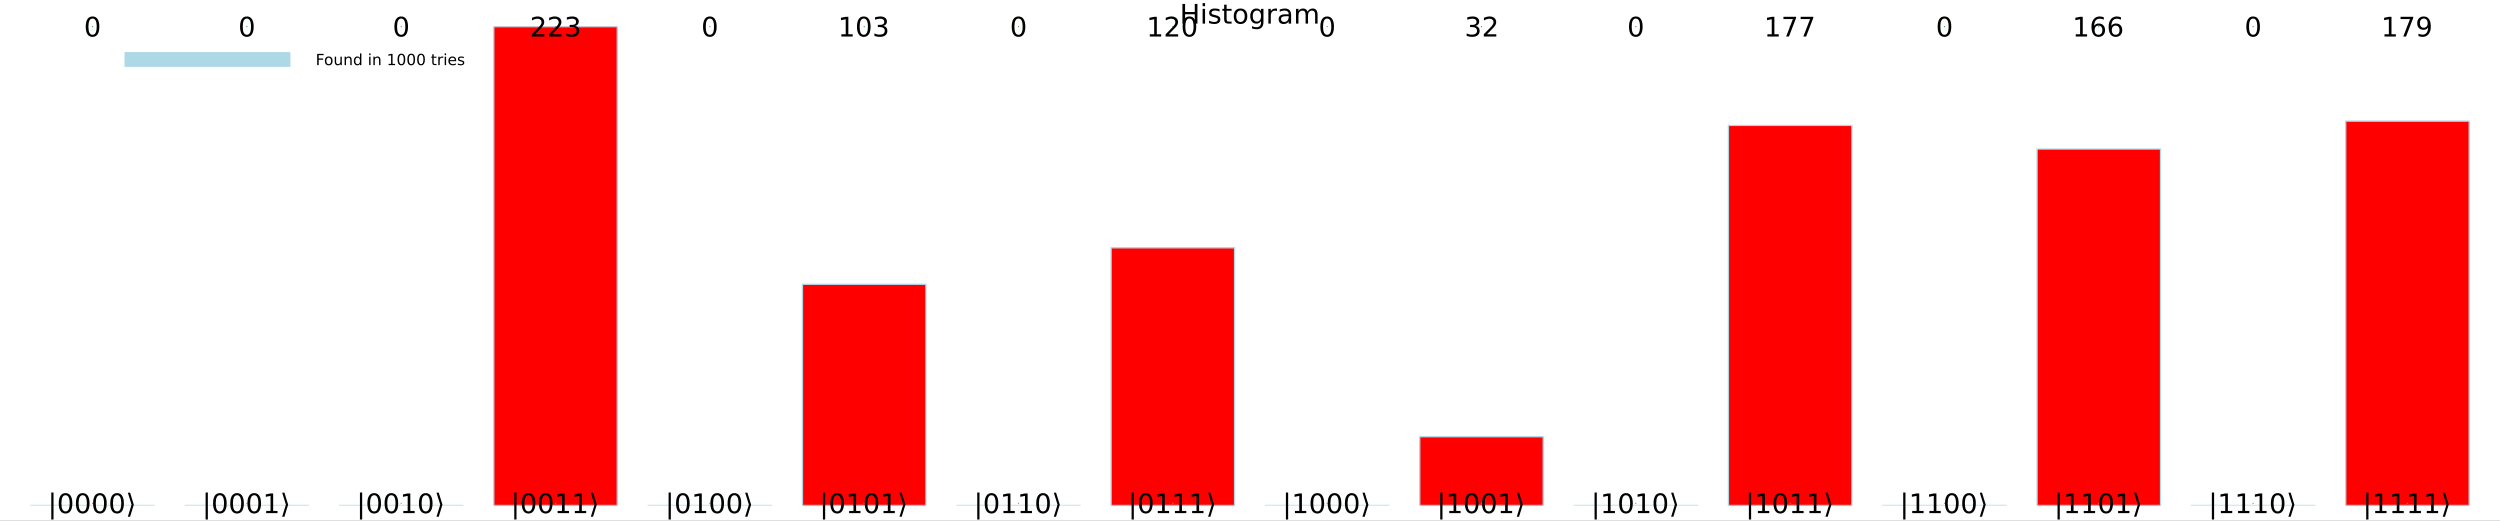 <svg xmlns="http://www.w3.org/2000/svg" xmlns:xlink="http://www.w3.org/1999/xlink" width="1920" height="400" viewBox="0 0 7680 1600">
<rect x="0" y="0" width="7680" height="1600" fill="#333333" stroke="none"/>
<defs>
  <clipPath id="clip910">
    <rect x="0" y="0" width="7680" height="1600"></rect>
  </clipPath>
</defs>
<path clip-path="url(#clip910)" d="M0 1600 L7680 1600 L7680 0 L0 0  Z" fill="#ffffff" fill-rule="evenodd" fill-opacity="1"></path>
<defs>
  <clipPath id="clip911">
    <rect x="1536" y="0" width="5377" height="1600"></rect>
  </clipPath>
</defs>
<path clip-path="url(#clip910)" d="M47.244 1552.76 L7632.76 1552.76 L7632.76 81.892 L47.244 81.892  Z" fill="#ffffff" fill-rule="evenodd" fill-opacity="1"></path>
<defs>
  <clipPath id="clip912">
    <rect x="47" y="81" width="7587" height="1472"></rect>
  </clipPath>
</defs>
<path clip-path="url(#clip910)" d="M3632.41 12.096 L3640.59 12.096 L3640.59 36.888 L3670.33 36.888 L3670.33 12.096 L3678.51 12.096 L3678.51 72.576 L3670.33 72.576 L3670.33 43.774 L3640.59 43.774 L3640.59 72.576 L3632.41 72.576 L3632.41 12.096 Z" fill="#000000" fill-rule="nonzero" fill-opacity="1"></path><path clip-path="url(#clip910)" d="M3694.47 27.206 L3701.92 27.206 L3701.92 72.576 L3694.47 72.576 L3694.47 27.206 M3694.47 9.544 L3701.92 9.544 L3701.92 18.983 L3694.47 18.983 L3694.47 9.544 Z" fill="#000000" fill-rule="nonzero" fill-opacity="1"></path><path clip-path="url(#clip910)" d="M3746.44 28.543 L3746.44 35.591 Q3743.28 33.971 3739.88 33.161 Q3736.48 32.35 3732.83 32.35 Q3727.28 32.35 3724.49 34.052 Q3721.73 35.753 3721.73 39.156 Q3721.73 41.749 3723.72 43.248 Q3725.7 44.706 3731.7 46.043 L3734.25 46.61 Q3742.19 48.311 3745.51 51.43 Q3748.87 54.509 3748.87 60.059 Q3748.87 66.378 3743.85 70.064 Q3738.87 73.751 3730.12 73.751 Q3726.47 73.751 3722.5 73.022 Q3718.57 72.333 3714.2 70.915 L3714.2 63.218 Q3718.33 65.365 3722.34 66.459 Q3726.35 67.512 3730.28 67.512 Q3735.55 67.512 3738.38 65.73 Q3741.22 63.907 3741.22 60.626 Q3741.22 57.588 3739.15 55.967 Q3737.13 54.347 3730.2 52.848 L3727.61 52.24 Q3720.68 50.782 3717.6 47.785 Q3714.52 44.746 3714.52 39.48 Q3714.52 33.08 3719.06 29.596 Q3723.6 26.112 3731.94 26.112 Q3736.07 26.112 3739.72 26.72 Q3743.37 27.327 3746.44 28.543 Z" fill="#000000" fill-rule="nonzero" fill-opacity="1"></path><path clip-path="url(#clip910)" d="M3768.12 14.324 L3768.12 27.206 L3783.47 27.206 L3783.47 32.999 L3768.12 32.999 L3768.12 57.628 Q3768.12 63.178 3769.62 64.758 Q3771.15 66.338 3775.81 66.338 L3783.47 66.338 L3783.47 72.576 L3775.81 72.576 Q3767.18 72.576 3763.9 69.376 Q3760.62 66.135 3760.62 57.628 L3760.62 32.999 L3755.15 32.999 L3755.15 27.206 L3760.62 27.206 L3760.62 14.324 L3768.12 14.324 Z" fill="#000000" fill-rule="nonzero" fill-opacity="1"></path><path clip-path="url(#clip910)" d="M3810.85 32.431 Q3804.86 32.431 3801.37 37.131 Q3797.89 41.789 3797.89 49.931 Q3797.89 58.074 3801.33 62.773 Q3804.82 67.431 3810.85 67.431 Q3816.81 67.431 3820.29 62.732 Q3823.78 58.033 3823.78 49.931 Q3823.78 41.87 3820.29 37.171 Q3816.81 32.431 3810.85 32.431 M3810.85 26.112 Q3820.58 26.112 3826.13 32.431 Q3831.68 38.751 3831.68 49.931 Q3831.68 61.071 3826.13 67.431 Q3820.58 73.751 3810.85 73.751 Q3801.09 73.751 3795.54 67.431 Q3790.03 61.071 3790.03 49.931 Q3790.03 38.751 3795.54 32.431 Q3801.09 26.112 3810.85 26.112 Z" fill="#000000" fill-rule="nonzero" fill-opacity="1"></path><path clip-path="url(#clip910)" d="M3873.89 49.364 Q3873.89 41.263 3870.52 36.806 Q3867.2 32.35 3861.17 32.35 Q3855.17 32.35 3851.81 36.806 Q3848.49 41.263 3848.49 49.364 Q3848.49 57.426 3851.81 61.882 Q3855.17 66.338 3861.17 66.338 Q3867.2 66.338 3870.52 61.882 Q3873.89 57.426 3873.89 49.364 M3881.34 66.945 Q3881.34 78.531 3876.19 84.162 Q3871.05 89.833 3860.44 89.833 Q3856.51 89.833 3853.02 89.225 Q3849.54 88.658 3846.26 87.443 L3846.26 80.192 Q3849.54 81.974 3852.74 82.825 Q3855.94 83.675 3859.26 83.675 Q3866.59 83.675 3870.24 79.827 Q3873.89 76.019 3873.89 68.282 L3873.89 64.596 Q3871.58 68.606 3867.97 70.591 Q3864.37 72.576 3859.34 72.576 Q3851 72.576 3845.89 66.216 Q3840.79 59.856 3840.79 49.364 Q3840.79 38.832 3845.89 32.472 Q3851 26.112 3859.34 26.112 Q3864.37 26.112 3867.97 28.097 Q3871.58 30.082 3873.89 34.092 L3873.89 27.206 L3881.34 27.206 L3881.34 66.945 Z" fill="#000000" fill-rule="nonzero" fill-opacity="1"></path><path clip-path="url(#clip910)" d="M3922.98 34.173 Q3921.73 33.444 3920.23 33.12 Q3918.77 32.756 3916.99 32.756 Q3910.67 32.756 3907.27 36.888 Q3903.9 40.979 3903.9 48.676 L3903.9 72.576 L3896.41 72.576 L3896.41 27.206 L3903.9 27.206 L3903.9 34.254 Q3906.25 30.122 3910.02 28.138 Q3913.79 26.112 3919.17 26.112 Q3919.94 26.112 3920.88 26.234 Q3921.81 26.315 3922.94 26.517 L3922.98 34.173 Z" fill="#000000" fill-rule="nonzero" fill-opacity="1"></path><path clip-path="url(#clip910)" d="M3951.42 49.769 Q3942.39 49.769 3938.9 51.835 Q3935.42 53.901 3935.42 58.884 Q3935.42 62.854 3938.01 65.203 Q3940.64 67.512 3945.14 67.512 Q3951.34 67.512 3955.07 63.137 Q3958.83 58.722 3958.83 51.43 L3958.83 49.769 L3951.42 49.769 M3966.29 46.691 L3966.29 72.576 L3958.83 72.576 L3958.83 65.689 Q3956.28 69.821 3952.47 71.806 Q3948.67 73.751 3943.16 73.751 Q3936.19 73.751 3932.06 69.862 Q3927.97 65.933 3927.97 59.37 Q3927.97 51.714 3933.07 47.825 Q3938.21 43.936 3948.38 43.936 L3958.83 43.936 L3958.83 43.207 Q3958.83 38.062 3955.43 35.267 Q3952.07 32.431 3945.95 32.431 Q3942.06 32.431 3938.38 33.363 Q3934.69 34.295 3931.29 36.158 L3931.29 29.272 Q3935.38 27.692 3939.23 26.922 Q3943.08 26.112 3946.72 26.112 Q3956.56 26.112 3961.43 31.216 Q3966.29 36.32 3966.29 46.691 Z" fill="#000000" fill-rule="nonzero" fill-opacity="1"></path><path clip-path="url(#clip910)" d="M4016.96 35.915 Q4019.76 30.892 4023.65 28.502 Q4027.54 26.112 4032.8 26.112 Q4039.89 26.112 4043.74 31.095 Q4047.59 36.037 4047.59 45.192 L4047.59 72.576 L4040.09 72.576 L4040.09 45.435 Q4040.09 38.913 4037.79 35.753 Q4035.48 32.594 4030.74 32.594 Q4024.94 32.594 4021.58 36.442 Q4018.22 40.29 4018.22 46.934 L4018.22 72.576 L4010.73 72.576 L4010.73 45.435 Q4010.73 38.873 4008.42 35.753 Q4006.11 32.594 4001.29 32.594 Q3995.57 32.594 3992.21 36.482 Q3988.85 40.331 3988.85 46.934 L3988.85 72.576 L3981.36 72.576 L3981.36 27.206 L3988.85 27.206 L3988.85 34.254 Q3991.4 30.082 3994.97 28.097 Q3998.53 26.112 4003.43 26.112 Q4008.38 26.112 4011.82 28.624 Q4015.3 31.135 4016.96 35.915 Z" fill="#000000" fill-rule="nonzero" fill-opacity="1"></path><path clip-path="url(#clip912)" d="M94.653 1552.76 L94.653 1552.76 L473.929 1552.76 L473.929 1552.76 L94.653 1552.76 L94.653 1552.76  Z" fill="#add8e6" fill-rule="evenodd" fill-opacity="1"></path>
<polyline clip-path="url(#clip912)" style="stroke:#add8e6; stroke-linecap:round; stroke-linejoin:round; stroke-width:4; stroke-opacity:1; fill:none" points="94.653,1552.76 94.653,1552.76 473.929,1552.76 94.653,1552.76 "></polyline>
<path clip-path="url(#clip912)" d="M568.748 1552.76 L568.748 1552.76 L948.024 1552.76 L948.024 1552.76 L568.748 1552.76 L568.748 1552.76  Z" fill="#ff0000" fill-rule="evenodd" fill-opacity="1"></path>
<polyline clip-path="url(#clip912)" style="stroke:#add8e6; stroke-linecap:round; stroke-linejoin:round; stroke-width:4; stroke-opacity:1; fill:none" points="568.748,1552.76 568.748,1552.76 948.024,1552.76 568.748,1552.76 "></polyline>
<path clip-path="url(#clip912)" d="M1042.84 1552.76 L1042.84 1552.76 L1422.12 1552.76 L1422.12 1552.76 L1042.84 1552.76 L1042.84 1552.76  Z" fill="#add8e6" fill-rule="evenodd" fill-opacity="1"></path>
<polyline clip-path="url(#clip912)" style="stroke:#add8e6; stroke-linecap:round; stroke-linejoin:round; stroke-width:4; stroke-opacity:1; fill:none" points="1042.84,1552.76 1042.84,1552.76 1422.12,1552.76 1042.84,1552.76 "></polyline>
<path clip-path="url(#clip912)" d="M1516.94 81.892 L1516.94 1552.76 L1896.21 1552.76 L1896.21 81.892 L1516.94 81.892 L1516.94 81.892  Z" fill="#ff0000" fill-rule="evenodd" fill-opacity="1"></path>
<polyline clip-path="url(#clip912)" style="stroke:#add8e6; stroke-linecap:round; stroke-linejoin:round; stroke-width:4; stroke-opacity:1; fill:none" points="1516.94,81.892 1516.94,1552.76 1896.21,1552.76 1896.21,81.892 1516.94,81.892 "></polyline>
<path clip-path="url(#clip912)" d="M1991.03 1552.76 L1991.03 1552.76 L2370.31 1552.76 L2370.31 1552.76 L1991.03 1552.76 L1991.03 1552.76  Z" fill="#add8e6" fill-rule="evenodd" fill-opacity="1"></path>
<polyline clip-path="url(#clip912)" style="stroke:#add8e6; stroke-linecap:round; stroke-linejoin:round; stroke-width:4; stroke-opacity:1; fill:none" points="1991.03,1552.76 1991.03,1552.76 2370.31,1552.76 1991.03,1552.76 "></polyline>
<path clip-path="url(#clip912)" d="M2465.13 873.388 L2465.13 1552.76 L2844.4 1552.76 L2844.4 873.388 L2465.13 873.388 L2465.13 873.388  Z" fill="#ff0000" fill-rule="evenodd" fill-opacity="1"></path>
<polyline clip-path="url(#clip912)" style="stroke:#add8e6; stroke-linecap:round; stroke-linejoin:round; stroke-width:4; stroke-opacity:1; fill:none" points="2465.13,873.388 2465.13,1552.76 2844.4,1552.76 2844.4,873.388 2465.13,873.388 "></polyline>
<path clip-path="url(#clip912)" d="M2939.22 1552.76 L2939.22 1552.76 L3318.5 1552.76 L3318.5 1552.76 L2939.22 1552.76 L2939.22 1552.76  Z" fill="#add8e6" fill-rule="evenodd" fill-opacity="1"></path>
<polyline clip-path="url(#clip912)" style="stroke:#add8e6; stroke-linecap:round; stroke-linejoin:round; stroke-width:4; stroke-opacity:1; fill:none" points="2939.22,1552.76 2939.22,1552.76 3318.5,1552.76 2939.22,1552.76 "></polyline>
<path clip-path="url(#clip912)" d="M3413.31 761.26 L3413.31 1552.76 L3792.59 1552.76 L3792.59 761.26 L3413.31 761.26 L3413.31 761.26  Z" fill="#ff0000" fill-rule="evenodd" fill-opacity="1"></path>
<polyline clip-path="url(#clip912)" style="stroke:#add8e6; stroke-linecap:round; stroke-linejoin:round; stroke-width:4; stroke-opacity:1; fill:none" points="3413.31,761.26 3413.31,1552.76 3792.59,1552.76 3792.59,761.26 3413.31,761.26 "></polyline>
<path clip-path="url(#clip912)" d="M3887.41 1552.76 L3887.41 1552.76 L4266.69 1552.76 L4266.69 1552.76 L3887.41 1552.76 L3887.41 1552.76  Z" fill="#add8e6" fill-rule="evenodd" fill-opacity="1"></path>
<polyline clip-path="url(#clip912)" style="stroke:#add8e6; stroke-linecap:round; stroke-linejoin:round; stroke-width:4; stroke-opacity:1; fill:none" points="3887.41,1552.76 3887.41,1552.76 4266.69,1552.76 3887.41,1552.76 "></polyline>
<path clip-path="url(#clip912)" d="M4361.5 1341.69 L4361.5 1552.76 L4740.78 1552.76 L4740.78 1341.69 L4361.5 1341.69 L4361.5 1341.69  Z" fill="#ff0000" fill-rule="evenodd" fill-opacity="1"></path>
<polyline clip-path="url(#clip912)" style="stroke:#add8e6; stroke-linecap:round; stroke-linejoin:round; stroke-width:4; stroke-opacity:1; fill:none" points="4361.5,1341.69 4361.5,1552.76 4740.78,1552.76 4740.78,1341.69 4361.5,1341.69 "></polyline>
<path clip-path="url(#clip912)" d="M4835.6 1552.76 L4835.6 1552.76 L5214.87 1552.76 L5214.87 1552.76 L4835.6 1552.76 L4835.6 1552.76  Z" fill="#add8e6" fill-rule="evenodd" fill-opacity="1"></path>
<polyline clip-path="url(#clip912)" style="stroke:#add8e6; stroke-linecap:round; stroke-linejoin:round; stroke-width:4; stroke-opacity:1; fill:none" points="4835.6,1552.76 4835.6,1552.76 5214.87,1552.76 4835.6,1552.76 "></polyline>
<path clip-path="url(#clip912)" d="M5309.69 385.299 L5309.69 1552.76 L5688.97 1552.76 L5688.97 385.299 L5309.69 385.299 L5309.69 385.299  Z" fill="#ff0000" fill-rule="evenodd" fill-opacity="1"></path>
<polyline clip-path="url(#clip912)" style="stroke:#add8e6; stroke-linecap:round; stroke-linejoin:round; stroke-width:4; stroke-opacity:1; fill:none" points="5309.69,385.299 5309.69,1552.76 5688.97,1552.76 5688.97,385.299 5309.69,385.299 "></polyline>
<path clip-path="url(#clip912)" d="M5783.79 1552.76 L5783.79 1552.76 L6163.06 1552.76 L6163.06 1552.76 L5783.79 1552.76 L5783.79 1552.76  Z" fill="#add8e6" fill-rule="evenodd" fill-opacity="1"></path>
<polyline clip-path="url(#clip912)" style="stroke:#add8e6; stroke-linecap:round; stroke-linejoin:round; stroke-width:4; stroke-opacity:1; fill:none" points="5783.79,1552.76 5783.79,1552.76 6163.06,1552.76 5783.79,1552.76 "></polyline>
<path clip-path="url(#clip912)" d="M6257.88 457.853 L6257.88 1552.76 L6637.16 1552.76 L6637.16 457.853 L6257.88 457.853 L6257.88 457.853  Z" fill="#ff0000" fill-rule="evenodd" fill-opacity="1"></path>
<polyline clip-path="url(#clip912)" style="stroke:#add8e6; stroke-linecap:round; stroke-linejoin:round; stroke-width:4; stroke-opacity:1; fill:none" points="6257.88,457.853 6257.88,1552.76 6637.16,1552.76 6637.16,457.853 6257.88,457.853 "></polyline>
<path clip-path="url(#clip912)" d="M6731.98 1552.76 L6731.98 1552.76 L7111.25 1552.76 L7111.25 1552.76 L6731.98 1552.76 L6731.98 1552.76  Z" fill="#add8e6" fill-rule="evenodd" fill-opacity="1"></path>
<polyline clip-path="url(#clip912)" style="stroke:#add8e6; stroke-linecap:round; stroke-linejoin:round; stroke-width:4; stroke-opacity:1; fill:none" points="6731.98,1552.76 6731.98,1552.76 7111.25,1552.76 6731.98,1552.76 "></polyline>
<path clip-path="url(#clip912)" d="M7206.07 372.107 L7206.07 1552.76 L7585.35 1552.76 L7585.35 372.107 L7206.07 372.107 L7206.07 372.107  Z" fill="#ff0000" fill-rule="evenodd" fill-opacity="1"></path>
<polyline clip-path="url(#clip912)" style="stroke:#add8e6; stroke-linecap:round; stroke-linejoin:round; stroke-width:4; stroke-opacity:1; fill:none" points="7206.07,372.107 7206.07,1552.76 7585.35,1552.76 7585.35,372.107 7206.07,372.107 "></polyline>
<circle clip-path="url(#clip912)" style="fill:#add8e6; stroke:none; fill-opacity:0" cx="284.291" cy="1552.76" r="2"></circle>
<circle clip-path="url(#clip912)" style="fill:#ff0000; stroke:none; fill-opacity:0" cx="758.386" cy="1552.76" r="2"></circle>
<circle clip-path="url(#clip912)" style="fill:#add8e6; stroke:none; fill-opacity:0" cx="1232.48" cy="1552.76" r="2"></circle>
<circle clip-path="url(#clip912)" style="fill:#ff0000; stroke:none; fill-opacity:0" cx="1706.57" cy="81.892" r="2"></circle>
<circle clip-path="url(#clip912)" style="fill:#add8e6; stroke:none; fill-opacity:0" cx="2180.67" cy="1552.76" r="2"></circle>
<circle clip-path="url(#clip912)" style="fill:#ff0000; stroke:none; fill-opacity:0" cx="2654.76" cy="873.388" r="2"></circle>
<circle clip-path="url(#clip912)" style="fill:#add8e6; stroke:none; fill-opacity:0" cx="3128.86" cy="1552.76" r="2"></circle>
<circle clip-path="url(#clip912)" style="fill:#ff0000; stroke:none; fill-opacity:0" cx="3602.95" cy="761.26" r="2"></circle>
<circle clip-path="url(#clip912)" style="fill:#add8e6; stroke:none; fill-opacity:0" cx="4077.05" cy="1552.76" r="2"></circle>
<circle clip-path="url(#clip912)" style="fill:#ff0000; stroke:none; fill-opacity:0" cx="4551.14" cy="1341.69" r="2"></circle>
<circle clip-path="url(#clip912)" style="fill:#add8e6; stroke:none; fill-opacity:0" cx="5025.24" cy="1552.76" r="2"></circle>
<circle clip-path="url(#clip912)" style="fill:#ff0000; stroke:none; fill-opacity:0" cx="5499.33" cy="385.299" r="2"></circle>
<circle clip-path="url(#clip912)" style="fill:#add8e6; stroke:none; fill-opacity:0" cx="5973.43" cy="1552.76" r="2"></circle>
<circle clip-path="url(#clip912)" style="fill:#ff0000; stroke:none; fill-opacity:0" cx="6447.52" cy="457.853" r="2"></circle>
<circle clip-path="url(#clip912)" style="fill:#add8e6; stroke:none; fill-opacity:0" cx="6921.61" cy="1552.76" r="2"></circle>
<circle clip-path="url(#clip912)" style="fill:#ff0000; stroke:none; fill-opacity:0" cx="7395.71" cy="372.107" r="2"></circle>
<circle clip-path="url(#clip912)" style="fill:#e26f46; stroke:none; fill-opacity:1" cx="284.291" cy="1546.16" r="2"></circle>
<circle clip-path="url(#clip912)" style="fill:#e26f46; stroke:none; fill-opacity:1" cx="758.386" cy="1546.16" r="2"></circle>
<circle clip-path="url(#clip912)" style="fill:#e26f46; stroke:none; fill-opacity:1" cx="1232.48" cy="1546.16" r="2"></circle>
<circle clip-path="url(#clip912)" style="fill:#e26f46; stroke:none; fill-opacity:1" cx="1706.57" cy="1546.16" r="2"></circle>
<circle clip-path="url(#clip912)" style="fill:#e26f46; stroke:none; fill-opacity:1" cx="2180.67" cy="1546.16" r="2"></circle>
<circle clip-path="url(#clip912)" style="fill:#e26f46; stroke:none; fill-opacity:1" cx="2654.76" cy="1546.16" r="2"></circle>
<circle clip-path="url(#clip912)" style="fill:#e26f46; stroke:none; fill-opacity:1" cx="3128.86" cy="1546.16" r="2"></circle>
<circle clip-path="url(#clip912)" style="fill:#e26f46; stroke:none; fill-opacity:1" cx="3602.95" cy="1546.16" r="2"></circle>
<circle clip-path="url(#clip912)" style="fill:#e26f46; stroke:none; fill-opacity:1" cx="4077.05" cy="1546.16" r="2"></circle>
<circle clip-path="url(#clip912)" style="fill:#e26f46; stroke:none; fill-opacity:1" cx="4551.14" cy="1546.16" r="2"></circle>
<circle clip-path="url(#clip912)" style="fill:#e26f46; stroke:none; fill-opacity:1" cx="5025.24" cy="1546.16" r="2"></circle>
<circle clip-path="url(#clip912)" style="fill:#e26f46; stroke:none; fill-opacity:1" cx="5499.33" cy="1546.16" r="2"></circle>
<circle clip-path="url(#clip912)" style="fill:#e26f46; stroke:none; fill-opacity:1" cx="5973.43" cy="1546.16" r="2"></circle>
<circle clip-path="url(#clip912)" style="fill:#e26f46; stroke:none; fill-opacity:1" cx="6447.52" cy="1546.16" r="2"></circle>
<circle clip-path="url(#clip912)" style="fill:#e26f46; stroke:none; fill-opacity:1" cx="6921.61" cy="1546.16" r="2"></circle>
<circle clip-path="url(#clip912)" style="fill:#e26f46; stroke:none; fill-opacity:1" cx="7395.71" cy="1546.16" r="2"></circle>
<path clip-path="url(#clip910)" d="M164.425 1513 L164.425 1595.97 L157.539 1595.97 L157.539 1513 L164.425 1513 Z" fill="#000000" fill-rule="nonzero" fill-opacity="1"></path><path clip-path="url(#clip910)" d="M201.329 1521.31 Q195.009 1521.31 191.809 1527.55 Q188.649 1533.74 188.649 1546.22 Q188.649 1558.66 191.809 1564.9 Q195.009 1571.09 201.329 1571.09 Q207.689 1571.09 210.848 1564.9 Q214.049 1558.66 214.049 1546.22 Q214.049 1533.74 210.848 1527.55 Q207.689 1521.31 201.329 1521.31 M201.329 1514.83 Q211.497 1514.83 216.844 1522.89 Q222.231 1530.91 222.231 1546.22 Q222.231 1561.49 216.844 1569.55 Q211.497 1577.57 201.329 1577.57 Q191.161 1577.57 185.773 1569.55 Q180.426 1561.49 180.426 1546.22 Q180.426 1530.91 185.773 1522.89 Q191.161 1514.83 201.329 1514.83 Z" fill="#000000" fill-rule="nonzero" fill-opacity="1"></path><path clip-path="url(#clip910)" d="M254.112 1521.31 Q247.793 1521.31 244.592 1527.55 Q241.433 1533.74 241.433 1546.22 Q241.433 1558.66 244.592 1564.9 Q247.793 1571.09 254.112 1571.09 Q260.472 1571.09 263.632 1564.9 Q266.832 1558.66 266.832 1546.22 Q266.832 1533.74 263.632 1527.55 Q260.472 1521.31 254.112 1521.31 M254.112 1514.83 Q264.28 1514.83 269.627 1522.89 Q275.015 1530.91 275.015 1546.22 Q275.015 1561.49 269.627 1569.55 Q264.28 1577.57 254.112 1577.57 Q243.944 1577.57 238.557 1569.55 Q233.209 1561.49 233.209 1546.22 Q233.209 1530.91 238.557 1522.89 Q243.944 1514.83 254.112 1514.83 Z" fill="#000000" fill-rule="nonzero" fill-opacity="1"></path><path clip-path="url(#clip910)" d="M306.895 1521.31 Q300.576 1521.31 297.376 1527.55 Q294.216 1533.74 294.216 1546.22 Q294.216 1558.66 297.376 1564.9 Q300.576 1571.09 306.895 1571.09 Q313.255 1571.09 316.415 1564.9 Q319.615 1558.66 319.615 1546.22 Q319.615 1533.74 316.415 1527.55 Q313.255 1521.31 306.895 1521.31 M306.895 1514.83 Q317.063 1514.83 322.41 1522.89 Q327.798 1530.91 327.798 1546.22 Q327.798 1561.49 322.41 1569.55 Q317.063 1577.57 306.895 1577.57 Q296.728 1577.57 291.34 1569.55 Q285.993 1561.49 285.993 1546.22 Q285.993 1530.91 291.34 1522.89 Q296.728 1514.83 306.895 1514.83 Z" fill="#000000" fill-rule="nonzero" fill-opacity="1"></path><path clip-path="url(#clip910)" d="M359.679 1521.31 Q353.359 1521.31 350.159 1527.55 Q346.999 1533.74 346.999 1546.22 Q346.999 1558.66 350.159 1564.9 Q353.359 1571.09 359.679 1571.09 Q366.039 1571.09 369.198 1564.9 Q372.399 1558.66 372.399 1546.22 Q372.399 1533.74 369.198 1527.55 Q366.039 1521.31 359.679 1521.31 M359.679 1514.83 Q369.846 1514.83 375.194 1522.89 Q380.581 1530.91 380.581 1546.22 Q380.581 1561.49 375.194 1569.55 Q369.846 1577.57 359.679 1577.57 Q349.511 1577.57 344.123 1569.55 Q338.776 1561.49 338.776 1546.22 Q338.776 1530.91 344.123 1522.89 Q349.511 1514.83 359.679 1514.83 Z" fill="#000000" fill-rule="nonzero" fill-opacity="1"></path><path clip-path="url(#clip910)" d="M411.044 1550.39 L399.621 1587.34 L392.734 1587.34 L404.158 1550.39 L392.734 1513.45 L399.621 1513.45 L411.044 1550.39 Z" fill="#000000" fill-rule="nonzero" fill-opacity="1"></path><path clip-path="url(#clip910)" d="M638.52 1513 L638.52 1595.97 L631.633 1595.97 L631.633 1513 L638.52 1513 Z" fill="#000000" fill-rule="nonzero" fill-opacity="1"></path><path clip-path="url(#clip910)" d="M675.423 1521.31 Q669.104 1521.31 665.904 1527.55 Q662.744 1533.74 662.744 1546.22 Q662.744 1558.66 665.904 1564.9 Q669.104 1571.09 675.423 1571.09 Q681.783 1571.09 684.943 1564.9 Q688.143 1558.66 688.143 1546.22 Q688.143 1533.74 684.943 1527.55 Q681.783 1521.31 675.423 1521.31 M675.423 1514.83 Q685.591 1514.83 690.938 1522.89 Q696.326 1530.91 696.326 1546.22 Q696.326 1561.49 690.938 1569.55 Q685.591 1577.57 675.423 1577.57 Q665.256 1577.57 659.868 1569.55 Q654.521 1561.49 654.521 1546.22 Q654.521 1530.91 659.868 1522.89 Q665.256 1514.83 675.423 1514.83 Z" fill="#000000" fill-rule="nonzero" fill-opacity="1"></path><path clip-path="url(#clip910)" d="M728.207 1521.31 Q721.887 1521.31 718.687 1527.55 Q715.527 1533.74 715.527 1546.22 Q715.527 1558.66 718.687 1564.9 Q721.887 1571.09 728.207 1571.09 Q734.567 1571.09 737.726 1564.9 Q740.926 1558.66 740.926 1546.22 Q740.926 1533.74 737.726 1527.55 Q734.567 1521.31 728.207 1521.31 M728.207 1514.83 Q738.374 1514.83 743.722 1522.89 Q749.109 1530.91 749.109 1546.22 Q749.109 1561.49 743.722 1569.55 Q738.374 1577.57 728.207 1577.57 Q718.039 1577.57 712.651 1569.55 Q707.304 1561.49 707.304 1546.22 Q707.304 1530.91 712.651 1522.89 Q718.039 1514.83 728.207 1514.83 Z" fill="#000000" fill-rule="nonzero" fill-opacity="1"></path><path clip-path="url(#clip910)" d="M780.99 1521.31 Q774.67 1521.31 771.47 1527.55 Q768.311 1533.74 768.311 1546.22 Q768.311 1558.66 771.47 1564.9 Q774.67 1571.09 780.99 1571.09 Q787.35 1571.09 790.509 1564.9 Q793.71 1558.66 793.71 1546.22 Q793.71 1533.74 790.509 1527.55 Q787.35 1521.31 780.99 1521.31 M780.99 1514.83 Q791.158 1514.83 796.505 1522.89 Q801.893 1530.91 801.893 1546.22 Q801.893 1561.49 796.505 1569.55 Q791.158 1577.57 780.99 1577.57 Q770.822 1577.57 765.434 1569.55 Q760.087 1561.49 760.087 1546.22 Q760.087 1530.91 765.434 1522.89 Q770.822 1514.83 780.99 1514.83 Z" fill="#000000" fill-rule="nonzero" fill-opacity="1"></path><path clip-path="url(#clip910)" d="M817.691 1569.51 L831.059 1569.51 L831.059 1523.37 L816.516 1526.29 L816.516 1518.84 L830.978 1515.92 L839.161 1515.92 L839.161 1569.51 L852.529 1569.51 L852.529 1576.4 L817.691 1576.4 L817.691 1569.51 Z" fill="#000000" fill-rule="nonzero" fill-opacity="1"></path><path clip-path="url(#clip910)" d="M885.139 1550.39 L873.715 1587.34 L866.829 1587.34 L878.252 1550.39 L866.829 1513.45 L873.715 1513.45 L885.139 1550.39 Z" fill="#000000" fill-rule="nonzero" fill-opacity="1"></path><path clip-path="url(#clip910)" d="M1112.61 1513 L1112.61 1595.97 L1105.73 1595.97 L1105.73 1513 L1112.61 1513 Z" fill="#000000" fill-rule="nonzero" fill-opacity="1"></path><path clip-path="url(#clip910)" d="M1149.52 1521.31 Q1143.2 1521.31 1140 1527.55 Q1136.84 1533.74 1136.84 1546.22 Q1136.84 1558.66 1140 1564.9 Q1143.2 1571.09 1149.52 1571.09 Q1155.88 1571.09 1159.04 1564.9 Q1162.24 1558.66 1162.24 1546.22 Q1162.24 1533.74 1159.04 1527.55 Q1155.88 1521.31 1149.52 1521.31 M1149.52 1514.83 Q1159.69 1514.83 1165.03 1522.89 Q1170.42 1530.91 1170.42 1546.22 Q1170.42 1561.49 1165.03 1569.55 Q1159.69 1577.57 1149.52 1577.57 Q1139.35 1577.57 1133.96 1569.55 Q1128.62 1561.49 1128.62 1546.22 Q1128.62 1530.91 1133.96 1522.89 Q1139.35 1514.83 1149.52 1514.83 Z" fill="#000000" fill-rule="nonzero" fill-opacity="1"></path><path clip-path="url(#clip910)" d="M1202.3 1521.31 Q1195.98 1521.31 1192.78 1527.55 Q1189.62 1533.74 1189.62 1546.22 Q1189.62 1558.66 1192.78 1564.9 Q1195.98 1571.09 1202.3 1571.09 Q1208.66 1571.09 1211.82 1564.9 Q1215.02 1558.66 1215.02 1546.22 Q1215.02 1533.74 1211.82 1527.55 Q1208.66 1521.31 1202.3 1521.31 M1202.3 1514.83 Q1212.47 1514.83 1217.82 1522.89 Q1223.2 1530.91 1223.2 1546.22 Q1223.2 1561.49 1217.82 1569.55 Q1212.47 1577.57 1202.3 1577.57 Q1192.13 1577.57 1186.75 1569.55 Q1181.4 1561.49 1181.4 1546.22 Q1181.4 1530.91 1186.75 1522.89 Q1192.13 1514.83 1202.3 1514.83 Z" fill="#000000" fill-rule="nonzero" fill-opacity="1"></path><path clip-path="url(#clip910)" d="M1239 1569.51 L1252.37 1569.51 L1252.37 1523.37 L1237.83 1526.29 L1237.83 1518.84 L1252.29 1515.92 L1260.47 1515.92 L1260.47 1569.51 L1273.84 1569.51 L1273.84 1576.4 L1239 1576.4 L1239 1569.51 Z" fill="#000000" fill-rule="nonzero" fill-opacity="1"></path><path clip-path="url(#clip910)" d="M1307.87 1521.31 Q1301.55 1521.31 1298.35 1527.55 Q1295.19 1533.74 1295.19 1546.22 Q1295.19 1558.66 1298.35 1564.9 Q1301.55 1571.09 1307.87 1571.09 Q1314.23 1571.09 1317.39 1564.9 Q1320.59 1558.66 1320.59 1546.22 Q1320.59 1533.74 1317.39 1527.55 Q1314.23 1521.31 1307.87 1521.31 M1307.87 1514.83 Q1318.04 1514.83 1323.38 1522.89 Q1328.77 1530.91 1328.77 1546.22 Q1328.77 1561.49 1323.38 1569.55 Q1318.04 1577.57 1307.87 1577.57 Q1297.7 1577.57 1292.31 1569.55 Q1286.96 1561.49 1286.96 1546.22 Q1286.96 1530.91 1292.31 1522.89 Q1297.7 1514.83 1307.87 1514.83 Z" fill="#000000" fill-rule="nonzero" fill-opacity="1"></path><path clip-path="url(#clip910)" d="M1359.23 1550.39 L1347.81 1587.34 L1340.92 1587.34 L1352.35 1550.39 L1340.92 1513.45 L1347.81 1513.45 L1359.23 1550.39 Z" fill="#000000" fill-rule="nonzero" fill-opacity="1"></path><path clip-path="url(#clip910)" d="M1586.71 1513 L1586.71 1595.97 L1579.82 1595.97 L1579.82 1513 L1586.71 1513 Z" fill="#000000" fill-rule="nonzero" fill-opacity="1"></path><path clip-path="url(#clip910)" d="M1623.61 1521.31 Q1617.29 1521.31 1614.09 1527.55 Q1610.93 1533.74 1610.93 1546.22 Q1610.93 1558.66 1614.09 1564.9 Q1617.29 1571.09 1623.61 1571.09 Q1629.97 1571.09 1633.13 1564.9 Q1636.33 1558.66 1636.33 1546.22 Q1636.33 1533.74 1633.13 1527.55 Q1629.97 1521.31 1623.61 1521.31 M1623.61 1514.83 Q1633.78 1514.83 1639.13 1522.89 Q1644.51 1530.91 1644.51 1546.22 Q1644.51 1561.49 1639.13 1569.55 Q1633.78 1577.57 1623.61 1577.57 Q1613.44 1577.57 1608.06 1569.55 Q1602.71 1561.49 1602.71 1546.22 Q1602.71 1530.91 1608.06 1522.89 Q1613.44 1514.83 1623.61 1514.83 Z" fill="#000000" fill-rule="nonzero" fill-opacity="1"></path><path clip-path="url(#clip910)" d="M1676.4 1521.31 Q1670.08 1521.31 1666.88 1527.55 Q1663.72 1533.74 1663.72 1546.22 Q1663.72 1558.66 1666.88 1564.9 Q1670.08 1571.09 1676.4 1571.09 Q1682.76 1571.09 1685.92 1564.9 Q1689.12 1558.66 1689.12 1546.22 Q1689.12 1533.74 1685.92 1527.55 Q1682.76 1521.31 1676.4 1521.31 M1676.4 1514.83 Q1686.56 1514.83 1691.91 1522.89 Q1697.3 1530.91 1697.3 1546.22 Q1697.3 1561.49 1691.91 1569.55 Q1686.56 1577.57 1676.4 1577.57 Q1666.23 1577.57 1660.84 1569.55 Q1655.49 1561.49 1655.49 1546.22 Q1655.49 1530.91 1660.84 1522.89 Q1666.23 1514.83 1676.4 1514.83 Z" fill="#000000" fill-rule="nonzero" fill-opacity="1"></path><path clip-path="url(#clip910)" d="M1713.1 1569.51 L1726.46 1569.51 L1726.46 1523.37 L1711.92 1526.29 L1711.92 1518.84 L1726.38 1515.92 L1734.57 1515.92 L1734.57 1569.51 L1747.93 1569.51 L1747.93 1576.4 L1713.1 1576.4 L1713.1 1569.51 Z" fill="#000000" fill-rule="nonzero" fill-opacity="1"></path><path clip-path="url(#clip910)" d="M1765.88 1569.51 L1779.25 1569.51 L1779.25 1523.37 L1764.71 1526.29 L1764.71 1518.84 L1779.17 1515.92 L1787.35 1515.92 L1787.35 1569.51 L1800.72 1569.51 L1800.72 1576.4 L1765.88 1576.4 L1765.88 1569.51 Z" fill="#000000" fill-rule="nonzero" fill-opacity="1"></path><path clip-path="url(#clip910)" d="M1833.33 1550.39 L1821.9 1587.34 L1815.02 1587.34 L1826.44 1550.39 L1815.02 1513.45 L1821.9 1513.45 L1833.33 1550.39 Z" fill="#000000" fill-rule="nonzero" fill-opacity="1"></path><path clip-path="url(#clip910)" d="M2060.8 1513 L2060.8 1595.97 L2053.92 1595.97 L2053.92 1513 L2060.8 1513 Z" fill="#000000" fill-rule="nonzero" fill-opacity="1"></path><path clip-path="url(#clip910)" d="M2097.71 1521.31 Q2091.39 1521.31 2088.19 1527.55 Q2085.03 1533.74 2085.03 1546.22 Q2085.03 1558.66 2088.19 1564.9 Q2091.39 1571.09 2097.71 1571.09 Q2104.07 1571.09 2107.23 1564.9 Q2110.43 1558.66 2110.43 1546.22 Q2110.43 1533.74 2107.23 1527.55 Q2104.07 1521.31 2097.71 1521.31 M2097.71 1514.83 Q2107.87 1514.83 2113.22 1522.89 Q2118.61 1530.91 2118.61 1546.22 Q2118.61 1561.49 2113.22 1569.55 Q2107.87 1577.57 2097.71 1577.57 Q2087.54 1577.57 2082.15 1569.55 Q2076.8 1561.49 2076.8 1546.22 Q2076.8 1530.91 2082.15 1522.89 Q2087.54 1514.83 2097.71 1514.83 Z" fill="#000000" fill-rule="nonzero" fill-opacity="1"></path><path clip-path="url(#clip910)" d="M2134.41 1569.51 L2147.78 1569.51 L2147.78 1523.37 L2133.23 1526.29 L2133.23 1518.84 L2147.69 1515.92 L2155.88 1515.92 L2155.88 1569.51 L2169.25 1569.51 L2169.25 1576.4 L2134.41 1576.4 L2134.41 1569.51 Z" fill="#000000" fill-rule="nonzero" fill-opacity="1"></path><path clip-path="url(#clip910)" d="M2203.27 1521.31 Q2196.95 1521.31 2193.75 1527.55 Q2190.59 1533.74 2190.59 1546.22 Q2190.59 1558.66 2193.75 1564.9 Q2196.95 1571.09 2203.27 1571.09 Q2209.63 1571.09 2212.79 1564.9 Q2215.99 1558.66 2215.99 1546.22 Q2215.99 1533.74 2212.79 1527.55 Q2209.63 1521.31 2203.27 1521.31 M2203.27 1514.83 Q2213.44 1514.83 2218.79 1522.89 Q2224.18 1530.91 2224.18 1546.22 Q2224.18 1561.49 2218.79 1569.55 Q2213.44 1577.57 2203.27 1577.57 Q2193.11 1577.57 2187.72 1569.55 Q2182.37 1561.49 2182.37 1546.22 Q2182.37 1530.91 2187.72 1522.89 Q2193.11 1514.83 2203.27 1514.83 Z" fill="#000000" fill-rule="nonzero" fill-opacity="1"></path><path clip-path="url(#clip910)" d="M2256.06 1521.31 Q2249.74 1521.31 2246.54 1527.55 Q2243.38 1533.74 2243.38 1546.22 Q2243.38 1558.66 2246.54 1564.9 Q2249.74 1571.09 2256.06 1571.09 Q2262.42 1571.09 2265.58 1564.9 Q2268.78 1558.66 2268.78 1546.22 Q2268.78 1533.74 2265.58 1527.55 Q2262.42 1521.31 2256.06 1521.31 M2256.06 1514.83 Q2266.22 1514.83 2271.57 1522.89 Q2276.96 1530.91 2276.96 1546.22 Q2276.96 1561.49 2271.57 1569.55 Q2266.22 1577.57 2256.06 1577.57 Q2245.89 1577.57 2240.5 1569.55 Q2235.15 1561.49 2235.15 1546.22 Q2235.15 1530.91 2240.5 1522.89 Q2245.89 1514.83 2256.06 1514.83 Z" fill="#000000" fill-rule="nonzero" fill-opacity="1"></path><path clip-path="url(#clip910)" d="M2307.42 1550.39 L2296 1587.34 L2289.11 1587.34 L2300.54 1550.39 L2289.11 1513.45 L2296 1513.45 L2307.42 1550.39 Z" fill="#000000" fill-rule="nonzero" fill-opacity="1"></path><path clip-path="url(#clip910)" d="M2534.9 1513 L2534.9 1595.97 L2528.01 1595.97 L2528.01 1513 L2534.9 1513 Z" fill="#000000" fill-rule="nonzero" fill-opacity="1"></path><path clip-path="url(#clip910)" d="M2571.8 1521.31 Q2565.48 1521.31 2562.28 1527.55 Q2559.12 1533.74 2559.12 1546.22 Q2559.12 1558.66 2562.28 1564.9 Q2565.48 1571.09 2571.8 1571.09 Q2578.16 1571.09 2581.32 1564.9 Q2584.52 1558.66 2584.52 1546.22 Q2584.52 1533.74 2581.32 1527.55 Q2578.16 1521.31 2571.8 1521.31 M2571.8 1514.83 Q2581.97 1514.83 2587.32 1522.89 Q2592.7 1530.91 2592.7 1546.22 Q2592.7 1561.49 2587.32 1569.55 Q2581.97 1577.57 2571.8 1577.57 Q2561.63 1577.57 2556.25 1569.55 Q2550.9 1561.49 2550.9 1546.22 Q2550.9 1530.91 2556.25 1522.89 Q2561.63 1514.83 2571.8 1514.83 Z" fill="#000000" fill-rule="nonzero" fill-opacity="1"></path><path clip-path="url(#clip910)" d="M2608.5 1569.51 L2621.87 1569.51 L2621.87 1523.37 L2607.33 1526.29 L2607.33 1518.84 L2621.79 1515.92 L2629.97 1515.92 L2629.97 1569.51 L2643.34 1569.51 L2643.34 1576.4 L2608.5 1576.4 L2608.5 1569.51 Z" fill="#000000" fill-rule="nonzero" fill-opacity="1"></path><path clip-path="url(#clip910)" d="M2677.37 1521.31 Q2671.05 1521.31 2667.85 1527.55 Q2664.69 1533.74 2664.69 1546.22 Q2664.69 1558.66 2667.85 1564.9 Q2671.05 1571.09 2677.37 1571.09 Q2683.73 1571.09 2686.89 1564.9 Q2690.09 1558.66 2690.09 1546.22 Q2690.09 1533.74 2686.89 1527.55 Q2683.73 1521.31 2677.37 1521.31 M2677.37 1514.83 Q2687.54 1514.83 2692.88 1522.89 Q2698.27 1530.91 2698.27 1546.22 Q2698.27 1561.49 2692.88 1569.55 Q2687.54 1577.57 2677.37 1577.57 Q2667.2 1577.57 2661.81 1569.55 Q2656.47 1561.49 2656.47 1546.22 Q2656.47 1530.91 2661.81 1522.89 Q2667.2 1514.83 2677.37 1514.83 Z" fill="#000000" fill-rule="nonzero" fill-opacity="1"></path><path clip-path="url(#clip910)" d="M2714.07 1569.51 L2727.44 1569.51 L2727.44 1523.37 L2712.89 1526.29 L2712.89 1518.84 L2727.36 1515.92 L2735.54 1515.92 L2735.54 1569.51 L2748.91 1569.51 L2748.91 1576.4 L2714.07 1576.4 L2714.07 1569.51 Z" fill="#000000" fill-rule="nonzero" fill-opacity="1"></path><path clip-path="url(#clip910)" d="M2781.52 1550.39 L2770.09 1587.34 L2763.21 1587.34 L2774.63 1550.39 L2763.21 1513.45 L2770.09 1513.45 L2781.52 1550.39 Z" fill="#000000" fill-rule="nonzero" fill-opacity="1"></path><path clip-path="url(#clip910)" d="M3008.99 1513 L3008.99 1595.97 L3002.11 1595.97 L3002.11 1513 L3008.99 1513 Z" fill="#000000" fill-rule="nonzero" fill-opacity="1"></path><path clip-path="url(#clip910)" d="M3045.9 1521.31 Q3039.58 1521.31 3036.38 1527.55 Q3033.22 1533.74 3033.22 1546.22 Q3033.22 1558.66 3036.38 1564.9 Q3039.58 1571.09 3045.9 1571.09 Q3052.26 1571.09 3055.42 1564.9 Q3058.62 1558.66 3058.62 1546.22 Q3058.62 1533.74 3055.42 1527.55 Q3052.26 1521.31 3045.9 1521.31 M3045.9 1514.83 Q3056.06 1514.83 3061.41 1522.89 Q3066.8 1530.91 3066.8 1546.22 Q3066.8 1561.49 3061.41 1569.55 Q3056.06 1577.57 3045.9 1577.57 Q3035.73 1577.57 3030.34 1569.55 Q3024.99 1561.49 3024.99 1546.22 Q3024.99 1530.91 3030.34 1522.89 Q3035.73 1514.83 3045.9 1514.83 Z" fill="#000000" fill-rule="nonzero" fill-opacity="1"></path><path clip-path="url(#clip910)" d="M3082.6 1569.51 L3095.96 1569.51 L3095.96 1523.37 L3081.42 1526.29 L3081.42 1518.84 L3095.88 1515.92 L3104.07 1515.92 L3104.07 1569.51 L3117.43 1569.51 L3117.43 1576.4 L3082.6 1576.4 L3082.6 1569.51 Z" fill="#000000" fill-rule="nonzero" fill-opacity="1"></path><path clip-path="url(#clip910)" d="M3135.38 1569.51 L3148.75 1569.51 L3148.75 1523.37 L3134.21 1526.29 L3134.21 1518.84 L3148.67 1515.92 L3156.85 1515.92 L3156.85 1569.51 L3170.22 1569.51 L3170.22 1576.4 L3135.38 1576.4 L3135.38 1569.51 Z" fill="#000000" fill-rule="nonzero" fill-opacity="1"></path><path clip-path="url(#clip910)" d="M3204.25 1521.31 Q3197.93 1521.31 3194.73 1527.55 Q3191.57 1533.74 3191.57 1546.22 Q3191.57 1558.66 3194.73 1564.9 Q3197.93 1571.09 3204.25 1571.09 Q3210.61 1571.09 3213.77 1564.9 Q3216.97 1558.66 3216.97 1546.22 Q3216.97 1533.74 3213.77 1527.55 Q3210.61 1521.31 3204.25 1521.31 M3204.25 1514.83 Q3214.41 1514.83 3219.76 1522.89 Q3225.15 1530.91 3225.15 1546.22 Q3225.15 1561.49 3219.76 1569.55 Q3214.41 1577.57 3204.25 1577.57 Q3194.08 1577.57 3188.69 1569.55 Q3183.34 1561.49 3183.34 1546.22 Q3183.34 1530.91 3188.69 1522.89 Q3194.08 1514.83 3204.25 1514.83 Z" fill="#000000" fill-rule="nonzero" fill-opacity="1"></path><path clip-path="url(#clip910)" d="M3255.61 1550.39 L3244.19 1587.34 L3237.3 1587.34 L3248.72 1550.39 L3237.3 1513.45 L3244.19 1513.45 L3255.61 1550.39 Z" fill="#000000" fill-rule="nonzero" fill-opacity="1"></path><path clip-path="url(#clip910)" d="M3483.09 1513 L3483.09 1595.97 L3476.2 1595.97 L3476.2 1513 L3483.09 1513 Z" fill="#000000" fill-rule="nonzero" fill-opacity="1"></path><path clip-path="url(#clip910)" d="M3519.99 1521.31 Q3513.67 1521.31 3510.47 1527.55 Q3507.31 1533.74 3507.31 1546.22 Q3507.31 1558.66 3510.47 1564.9 Q3513.67 1571.09 3519.99 1571.09 Q3526.35 1571.09 3529.51 1564.9 Q3532.71 1558.66 3532.71 1546.22 Q3532.71 1533.74 3529.51 1527.55 Q3526.35 1521.31 3519.99 1521.31 M3519.99 1514.83 Q3530.16 1514.83 3535.51 1522.89 Q3540.89 1530.91 3540.89 1546.22 Q3540.89 1561.49 3535.51 1569.55 Q3530.16 1577.57 3519.99 1577.57 Q3509.82 1577.57 3504.43 1569.55 Q3499.09 1561.49 3499.09 1546.22 Q3499.09 1530.91 3504.43 1522.89 Q3509.82 1514.83 3519.99 1514.83 Z" fill="#000000" fill-rule="nonzero" fill-opacity="1"></path><path clip-path="url(#clip910)" d="M3556.69 1569.51 L3570.06 1569.51 L3570.06 1523.37 L3555.52 1526.29 L3555.52 1518.84 L3569.98 1515.92 L3578.16 1515.92 L3578.16 1569.51 L3591.53 1569.51 L3591.53 1576.4 L3556.69 1576.4 L3556.69 1569.51 Z" fill="#000000" fill-rule="nonzero" fill-opacity="1"></path><path clip-path="url(#clip910)" d="M3609.47 1569.51 L3622.84 1569.51 L3622.84 1523.37 L3608.3 1526.29 L3608.3 1518.84 L3622.76 1515.92 L3630.94 1515.92 L3630.94 1569.51 L3644.31 1569.51 L3644.31 1576.4 L3609.47 1576.4 L3609.47 1569.51 Z" fill="#000000" fill-rule="nonzero" fill-opacity="1"></path><path clip-path="url(#clip910)" d="M3662.26 1569.51 L3675.63 1569.51 L3675.63 1523.37 L3661.08 1526.29 L3661.08 1518.84 L3675.54 1515.92 L3683.73 1515.92 L3683.73 1569.51 L3697.1 1569.51 L3697.1 1576.4 L3662.26 1576.4 L3662.26 1569.51 Z" fill="#000000" fill-rule="nonzero" fill-opacity="1"></path><path clip-path="url(#clip910)" d="M3729.71 1550.39 L3718.28 1587.34 L3711.4 1587.34 L3722.82 1550.39 L3711.4 1513.45 L3718.28 1513.45 L3729.71 1550.39 Z" fill="#000000" fill-rule="nonzero" fill-opacity="1"></path><path clip-path="url(#clip910)" d="M3957.18 1513 L3957.18 1595.97 L3950.29 1595.97 L3950.29 1513 L3957.18 1513 Z" fill="#000000" fill-rule="nonzero" fill-opacity="1"></path><path clip-path="url(#clip910)" d="M3978 1569.51 L3991.37 1569.51 L3991.37 1523.37 L3976.83 1526.29 L3976.83 1518.84 L3991.29 1515.92 L3999.47 1515.92 L3999.47 1569.51 L4012.84 1569.51 L4012.84 1576.4 L3978 1576.4 L3978 1569.51 Z" fill="#000000" fill-rule="nonzero" fill-opacity="1"></path><path clip-path="url(#clip910)" d="M4046.87 1521.31 Q4040.55 1521.31 4037.35 1527.55 Q4034.19 1533.74 4034.19 1546.22 Q4034.19 1558.66 4037.35 1564.9 Q4040.55 1571.09 4046.87 1571.09 Q4053.23 1571.09 4056.39 1564.9 Q4059.59 1558.66 4059.59 1546.22 Q4059.59 1533.74 4056.39 1527.55 Q4053.23 1521.31 4046.87 1521.31 M4046.87 1514.83 Q4057.04 1514.83 4062.38 1522.89 Q4067.77 1530.91 4067.77 1546.22 Q4067.77 1561.49 4062.38 1569.55 Q4057.04 1577.57 4046.87 1577.57 Q4036.7 1577.57 4031.31 1569.55 Q4025.97 1561.49 4025.97 1546.22 Q4025.97 1530.91 4031.31 1522.89 Q4036.7 1514.83 4046.87 1514.83 Z" fill="#000000" fill-rule="nonzero" fill-opacity="1"></path><path clip-path="url(#clip910)" d="M4099.65 1521.31 Q4093.33 1521.31 4090.13 1527.55 Q4086.97 1533.74 4086.97 1546.22 Q4086.97 1558.66 4090.13 1564.9 Q4093.33 1571.09 4099.65 1571.09 Q4106.01 1571.09 4109.17 1564.9 Q4112.37 1558.66 4112.37 1546.22 Q4112.37 1533.74 4109.17 1527.55 Q4106.01 1521.31 4099.65 1521.31 M4099.65 1514.83 Q4109.82 1514.83 4115.17 1522.89 Q4120.55 1530.91 4120.55 1546.22 Q4120.55 1561.49 4115.17 1569.55 Q4109.82 1577.57 4099.65 1577.57 Q4089.48 1577.57 4084.1 1569.55 Q4078.75 1561.49 4078.75 1546.22 Q4078.75 1530.91 4084.1 1522.89 Q4089.48 1514.83 4099.65 1514.83 Z" fill="#000000" fill-rule="nonzero" fill-opacity="1"></path><path clip-path="url(#clip910)" d="M4152.43 1521.31 Q4146.12 1521.31 4142.91 1527.55 Q4139.76 1533.74 4139.76 1546.22 Q4139.76 1558.66 4142.91 1564.9 Q4146.12 1571.09 4152.43 1571.09 Q4158.79 1571.09 4161.95 1564.9 Q4165.15 1558.66 4165.15 1546.22 Q4165.15 1533.74 4161.95 1527.55 Q4158.79 1521.31 4152.43 1521.31 M4152.43 1514.83 Q4162.6 1514.83 4167.95 1522.89 Q4173.34 1530.91 4173.34 1546.22 Q4173.34 1561.49 4167.95 1569.55 Q4162.6 1577.57 4152.43 1577.57 Q4142.27 1577.57 4136.88 1569.55 Q4131.53 1561.49 4131.53 1546.22 Q4131.53 1530.91 4136.88 1522.89 Q4142.27 1514.83 4152.43 1514.83 Z" fill="#000000" fill-rule="nonzero" fill-opacity="1"></path><path clip-path="url(#clip910)" d="M4203.8 1550.39 L4192.38 1587.34 L4185.49 1587.34 L4196.91 1550.39 L4185.49 1513.45 L4192.38 1513.45 L4203.8 1550.39 Z" fill="#000000" fill-rule="nonzero" fill-opacity="1"></path><path clip-path="url(#clip910)" d="M4431.28 1513 L4431.28 1595.97 L4424.39 1595.97 L4424.39 1513 L4431.28 1513 Z" fill="#000000" fill-rule="nonzero" fill-opacity="1"></path><path clip-path="url(#clip910)" d="M4452.1 1569.51 L4465.47 1569.51 L4465.47 1523.37 L4450.92 1526.29 L4450.92 1518.84 L4465.38 1515.92 L4473.57 1515.92 L4473.57 1569.51 L4486.93 1569.51 L4486.93 1576.4 L4452.1 1576.4 L4452.1 1569.51 Z" fill="#000000" fill-rule="nonzero" fill-opacity="1"></path><path clip-path="url(#clip910)" d="M4520.96 1521.31 Q4514.64 1521.31 4511.44 1527.55 Q4508.28 1533.74 4508.28 1546.22 Q4508.28 1558.66 4511.44 1564.9 Q4514.64 1571.09 4520.96 1571.09 Q4527.32 1571.09 4530.48 1564.9 Q4533.68 1558.66 4533.68 1546.22 Q4533.68 1533.74 4530.48 1527.55 Q4527.32 1521.31 4520.96 1521.31 M4520.96 1514.83 Q4531.13 1514.83 4536.48 1522.89 Q4541.87 1530.91 4541.87 1546.22 Q4541.87 1561.49 4536.48 1569.55 Q4531.13 1577.57 4520.96 1577.57 Q4510.79 1577.57 4505.41 1569.55 Q4500.06 1561.49 4500.06 1546.22 Q4500.06 1530.91 4505.41 1522.89 Q4510.79 1514.83 4520.96 1514.83 Z" fill="#000000" fill-rule="nonzero" fill-opacity="1"></path><path clip-path="url(#clip910)" d="M4573.75 1521.31 Q4567.43 1521.31 4564.23 1527.55 Q4561.07 1533.74 4561.07 1546.22 Q4561.07 1558.66 4564.23 1564.9 Q4567.43 1571.09 4573.75 1571.09 Q4580.11 1571.09 4583.27 1564.9 Q4586.47 1558.66 4586.47 1546.22 Q4586.47 1533.74 4583.27 1527.55 Q4580.11 1521.31 4573.75 1521.31 M4573.75 1514.83 Q4583.91 1514.83 4589.26 1522.89 Q4594.65 1530.91 4594.65 1546.22 Q4594.65 1561.49 4589.26 1569.55 Q4583.91 1577.57 4573.75 1577.57 Q4563.58 1577.57 4558.19 1569.55 Q4552.84 1561.49 4552.84 1546.22 Q4552.84 1530.91 4558.19 1522.89 Q4563.58 1514.83 4573.75 1514.83 Z" fill="#000000" fill-rule="nonzero" fill-opacity="1"></path><path clip-path="url(#clip910)" d="M4610.45 1569.51 L4623.81 1569.51 L4623.81 1523.37 L4609.27 1526.29 L4609.27 1518.84 L4623.73 1515.92 L4631.92 1515.92 L4631.92 1569.51 L4645.28 1569.51 L4645.28 1576.4 L4610.45 1576.4 L4610.45 1569.51 Z" fill="#000000" fill-rule="nonzero" fill-opacity="1"></path><path clip-path="url(#clip910)" d="M4677.89 1550.39 L4666.47 1587.34 L4659.58 1587.34 L4671.01 1550.39 L4659.58 1513.45 L4666.47 1513.45 L4677.89 1550.39 Z" fill="#000000" fill-rule="nonzero" fill-opacity="1"></path><path clip-path="url(#clip910)" d="M4905.37 1513 L4905.37 1595.97 L4898.48 1595.97 L4898.48 1513 L4905.37 1513 Z" fill="#000000" fill-rule="nonzero" fill-opacity="1"></path><path clip-path="url(#clip910)" d="M4926.19 1569.51 L4939.56 1569.51 L4939.56 1523.37 L4925.02 1526.29 L4925.02 1518.84 L4939.48 1515.92 L4947.66 1515.92 L4947.66 1569.51 L4961.03 1569.51 L4961.03 1576.4 L4926.19 1576.4 L4926.19 1569.51 Z" fill="#000000" fill-rule="nonzero" fill-opacity="1"></path><path clip-path="url(#clip910)" d="M4995.06 1521.31 Q4988.74 1521.31 4985.54 1527.55 Q4982.38 1533.74 4982.38 1546.22 Q4982.38 1558.66 4985.54 1564.9 Q4988.74 1571.09 4995.06 1571.09 Q5001.42 1571.09 5004.58 1564.9 Q5007.78 1558.66 5007.78 1546.22 Q5007.78 1533.74 5004.58 1527.55 Q5001.42 1521.31 4995.06 1521.31 M4995.06 1514.83 Q5005.22 1514.83 5010.57 1522.89 Q5015.96 1530.91 5015.96 1546.22 Q5015.96 1561.49 5010.57 1569.55 Q5005.22 1577.57 4995.06 1577.57 Q4984.89 1577.57 4979.5 1569.55 Q4974.15 1561.49 4974.15 1546.22 Q4974.15 1530.91 4979.5 1522.89 Q4984.89 1514.83 4995.06 1514.83 Z" fill="#000000" fill-rule="nonzero" fill-opacity="1"></path><path clip-path="url(#clip910)" d="M5031.76 1569.51 L5045.13 1569.51 L5045.13 1523.37 L5030.58 1526.29 L5030.58 1518.84 L5045.05 1515.92 L5053.23 1515.92 L5053.23 1569.51 L5066.6 1569.51 L5066.6 1576.4 L5031.76 1576.4 L5031.76 1569.51 Z" fill="#000000" fill-rule="nonzero" fill-opacity="1"></path><path clip-path="url(#clip910)" d="M5100.62 1521.31 Q5094.3 1521.31 5091.1 1527.55 Q5087.94 1533.74 5087.94 1546.22 Q5087.94 1558.66 5091.1 1564.9 Q5094.3 1571.09 5100.62 1571.09 Q5106.98 1571.09 5110.14 1564.9 Q5113.34 1558.66 5113.34 1546.22 Q5113.34 1533.74 5110.14 1527.55 Q5106.98 1521.31 5100.62 1521.31 M5100.62 1514.83 Q5110.79 1514.83 5116.14 1522.89 Q5121.53 1530.91 5121.53 1546.22 Q5121.53 1561.49 5116.14 1569.55 Q5110.79 1577.57 5100.62 1577.57 Q5090.46 1577.57 5085.07 1569.55 Q5079.72 1561.49 5079.72 1546.22 Q5079.72 1530.91 5085.07 1522.89 Q5090.46 1514.83 5100.62 1514.83 Z" fill="#000000" fill-rule="nonzero" fill-opacity="1"></path><path clip-path="url(#clip910)" d="M5151.99 1550.39 L5140.57 1587.34 L5133.68 1587.34 L5145.1 1550.39 L5133.68 1513.45 L5140.57 1513.45 L5151.99 1550.39 Z" fill="#000000" fill-rule="nonzero" fill-opacity="1"></path><path clip-path="url(#clip910)" d="M5379.46 1513 L5379.46 1595.97 L5372.58 1595.97 L5372.58 1513 L5379.46 1513 Z" fill="#000000" fill-rule="nonzero" fill-opacity="1"></path><path clip-path="url(#clip910)" d="M5400.29 1569.51 L5413.65 1569.51 L5413.65 1523.37 L5399.11 1526.29 L5399.11 1518.84 L5413.57 1515.92 L5421.76 1515.92 L5421.76 1569.51 L5435.12 1569.51 L5435.12 1576.4 L5400.29 1576.4 L5400.29 1569.51 Z" fill="#000000" fill-rule="nonzero" fill-opacity="1"></path><path clip-path="url(#clip910)" d="M5469.15 1521.31 Q5462.83 1521.31 5459.63 1527.55 Q5456.47 1533.74 5456.47 1546.22 Q5456.47 1558.66 5459.63 1564.9 Q5462.83 1571.09 5469.15 1571.09 Q5475.51 1571.09 5478.67 1564.9 Q5481.87 1558.66 5481.87 1546.22 Q5481.87 1533.74 5478.67 1527.55 Q5475.51 1521.31 5469.15 1521.31 M5469.15 1514.83 Q5479.32 1514.83 5484.67 1522.89 Q5490.05 1530.91 5490.05 1546.22 Q5490.05 1561.49 5484.67 1569.55 Q5479.32 1577.57 5469.15 1577.57 Q5458.98 1577.57 5453.6 1569.55 Q5448.25 1561.49 5448.25 1546.22 Q5448.25 1530.91 5453.6 1522.89 Q5458.98 1514.83 5469.15 1514.83 Z" fill="#000000" fill-rule="nonzero" fill-opacity="1"></path><path clip-path="url(#clip910)" d="M5505.85 1569.51 L5519.22 1569.51 L5519.22 1523.37 L5504.68 1526.29 L5504.68 1518.84 L5519.14 1515.92 L5527.32 1515.92 L5527.32 1569.51 L5540.69 1569.51 L5540.69 1576.4 L5505.85 1576.4 L5505.85 1569.51 Z" fill="#000000" fill-rule="nonzero" fill-opacity="1"></path><path clip-path="url(#clip910)" d="M5558.64 1569.51 L5572 1569.51 L5572 1523.37 L5557.46 1526.29 L5557.46 1518.84 L5571.92 1515.92 L5580.11 1515.92 L5580.11 1569.51 L5593.47 1569.51 L5593.47 1576.4 L5558.64 1576.4 L5558.64 1569.51 Z" fill="#000000" fill-rule="nonzero" fill-opacity="1"></path><path clip-path="url(#clip910)" d="M5626.08 1550.39 L5614.66 1587.34 L5607.77 1587.34 L5619.2 1550.39 L5607.77 1513.45 L5614.66 1513.45 L5626.08 1550.39 Z" fill="#000000" fill-rule="nonzero" fill-opacity="1"></path><path clip-path="url(#clip910)" d="M5853.56 1513 L5853.56 1595.97 L5846.67 1595.97 L5846.67 1513 L5853.56 1513 Z" fill="#000000" fill-rule="nonzero" fill-opacity="1"></path><path clip-path="url(#clip910)" d="M5874.38 1569.51 L5887.75 1569.51 L5887.75 1523.37 L5873.21 1526.29 L5873.21 1518.84 L5887.67 1515.92 L5895.85 1515.92 L5895.85 1569.51 L5909.22 1569.51 L5909.22 1576.4 L5874.38 1576.4 L5874.38 1569.51 Z" fill="#000000" fill-rule="nonzero" fill-opacity="1"></path><path clip-path="url(#clip910)" d="M5927.16 1569.51 L5940.53 1569.51 L5940.53 1523.37 L5925.99 1526.29 L5925.99 1518.84 L5940.45 1515.92 L5948.63 1515.92 L5948.63 1569.51 L5962 1569.51 L5962 1576.4 L5927.16 1576.4 L5927.16 1569.51 Z" fill="#000000" fill-rule="nonzero" fill-opacity="1"></path><path clip-path="url(#clip910)" d="M5996.03 1521.31 Q5989.71 1521.31 5986.51 1527.55 Q5983.35 1533.74 5983.35 1546.22 Q5983.35 1558.66 5986.51 1564.9 Q5989.71 1571.09 5996.03 1571.09 Q6002.39 1571.09 6005.55 1564.9 Q6008.75 1558.66 6008.75 1546.22 Q6008.75 1533.74 6005.55 1527.55 Q6002.39 1521.31 5996.03 1521.31 M5996.03 1514.83 Q6006.2 1514.83 6011.54 1522.89 Q6016.93 1530.91 6016.93 1546.22 Q6016.93 1561.49 6011.54 1569.55 Q6006.2 1577.57 5996.03 1577.57 Q5985.86 1577.57 5980.47 1569.55 Q5975.13 1561.49 5975.13 1546.22 Q5975.13 1530.91 5980.47 1522.89 Q5985.86 1514.83 5996.03 1514.83 Z" fill="#000000" fill-rule="nonzero" fill-opacity="1"></path><path clip-path="url(#clip910)" d="M6048.81 1521.31 Q6042.49 1521.31 6039.29 1527.55 Q6036.13 1533.74 6036.13 1546.22 Q6036.13 1558.66 6039.29 1564.9 Q6042.49 1571.09 6048.81 1571.09 Q6055.17 1571.09 6058.33 1564.9 Q6061.53 1558.66 6061.53 1546.22 Q6061.53 1533.74 6058.33 1527.55 Q6055.17 1521.31 6048.81 1521.31 M6048.81 1514.83 Q6058.98 1514.83 6064.33 1522.89 Q6069.72 1530.91 6069.72 1546.22 Q6069.72 1561.49 6064.33 1569.55 Q6058.98 1577.57 6048.81 1577.57 Q6038.64 1577.57 6033.26 1569.55 Q6027.91 1561.49 6027.91 1546.22 Q6027.91 1530.91 6033.26 1522.89 Q6038.64 1514.83 6048.81 1514.83 Z" fill="#000000" fill-rule="nonzero" fill-opacity="1"></path><path clip-path="url(#clip910)" d="M6100.18 1550.39 L6088.75 1587.34 L6081.87 1587.34 L6093.29 1550.39 L6081.87 1513.45 L6088.75 1513.45 L6100.18 1550.39 Z" fill="#000000" fill-rule="nonzero" fill-opacity="1"></path><path clip-path="url(#clip910)" d="M6327.65 1513 L6327.65 1595.97 L6320.77 1595.97 L6320.77 1513 L6327.65 1513 Z" fill="#000000" fill-rule="nonzero" fill-opacity="1"></path><path clip-path="url(#clip910)" d="M6348.48 1569.51 L6361.84 1569.51 L6361.84 1523.37 L6347.3 1526.29 L6347.3 1518.84 L6361.76 1515.92 L6369.94 1515.92 L6369.94 1569.51 L6383.31 1569.51 L6383.31 1576.4 L6348.48 1576.4 L6348.48 1569.51 Z" fill="#000000" fill-rule="nonzero" fill-opacity="1"></path><path clip-path="url(#clip910)" d="M6401.26 1569.51 L6414.63 1569.51 L6414.63 1523.37 L6400.08 1526.29 L6400.08 1518.84 L6414.55 1515.92 L6422.73 1515.92 L6422.73 1569.51 L6436.1 1569.51 L6436.1 1576.4 L6401.26 1576.4 L6401.26 1569.51 Z" fill="#000000" fill-rule="nonzero" fill-opacity="1"></path><path clip-path="url(#clip910)" d="M6470.12 1521.31 Q6463.8 1521.31 6460.6 1527.55 Q6457.44 1533.74 6457.44 1546.22 Q6457.44 1558.66 6460.6 1564.9 Q6463.8 1571.09 6470.12 1571.09 Q6476.48 1571.09 6479.64 1564.9 Q6482.84 1558.66 6482.84 1546.22 Q6482.84 1533.74 6479.64 1527.55 Q6476.48 1521.31 6470.12 1521.31 M6470.12 1514.83 Q6480.29 1514.83 6485.64 1522.89 Q6491.03 1530.91 6491.03 1546.22 Q6491.03 1561.49 6485.64 1569.55 Q6480.29 1577.57 6470.12 1577.57 Q6459.96 1577.57 6454.57 1569.55 Q6449.22 1561.49 6449.22 1546.22 Q6449.22 1530.91 6454.57 1522.89 Q6459.96 1514.83 6470.12 1514.83 Z" fill="#000000" fill-rule="nonzero" fill-opacity="1"></path><path clip-path="url(#clip910)" d="M6506.82 1569.51 L6520.19 1569.51 L6520.19 1523.37 L6505.65 1526.29 L6505.65 1518.84 L6520.11 1515.92 L6528.29 1515.92 L6528.29 1569.51 L6541.66 1569.51 L6541.66 1576.4 L6506.82 1576.4 L6506.82 1569.51 Z" fill="#000000" fill-rule="nonzero" fill-opacity="1"></path><path clip-path="url(#clip910)" d="M6574.27 1550.39 L6562.85 1587.34 L6555.96 1587.34 L6567.39 1550.39 L6555.96 1513.45 L6562.85 1513.45 L6574.27 1550.39 Z" fill="#000000" fill-rule="nonzero" fill-opacity="1"></path><path clip-path="url(#clip910)" d="M6801.75 1513 L6801.75 1595.97 L6794.86 1595.97 L6794.86 1513 L6801.75 1513 Z" fill="#000000" fill-rule="nonzero" fill-opacity="1"></path><path clip-path="url(#clip910)" d="M6822.57 1569.51 L6835.94 1569.51 L6835.94 1523.37 L6821.39 1526.29 L6821.39 1518.84 L6835.86 1515.92 L6844.04 1515.92 L6844.04 1569.51 L6857.41 1569.51 L6857.41 1576.4 L6822.57 1576.4 L6822.57 1569.51 Z" fill="#000000" fill-rule="nonzero" fill-opacity="1"></path><path clip-path="url(#clip910)" d="M6875.35 1569.51 L6888.72 1569.51 L6888.72 1523.37 L6874.18 1526.29 L6874.18 1518.84 L6888.64 1515.92 L6896.82 1515.92 L6896.82 1569.51 L6910.19 1569.51 L6910.19 1576.4 L6875.35 1576.4 L6875.35 1569.51 Z" fill="#000000" fill-rule="nonzero" fill-opacity="1"></path><path clip-path="url(#clip910)" d="M6928.14 1569.51 L6941.5 1569.51 L6941.5 1523.37 L6926.96 1526.29 L6926.96 1518.84 L6941.42 1515.92 L6949.61 1515.92 L6949.61 1569.51 L6962.97 1569.51 L6962.97 1576.4 L6928.14 1576.4 L6928.14 1569.51 Z" fill="#000000" fill-rule="nonzero" fill-opacity="1"></path><path clip-path="url(#clip910)" d="M6997 1521.31 Q6990.68 1521.31 6987.48 1527.55 Q6984.32 1533.74 6984.32 1546.22 Q6984.32 1558.66 6987.48 1564.9 Q6990.68 1571.09 6997 1571.09 Q7003.36 1571.09 7006.52 1564.9 Q7009.72 1558.66 7009.72 1546.22 Q7009.72 1533.74 7006.52 1527.55 Q7003.36 1521.31 6997 1521.31 M6997 1514.83 Q7007.17 1514.83 7012.52 1522.89 Q7017.9 1530.91 7017.9 1546.22 Q7017.9 1561.49 7012.52 1569.55 Q7007.17 1577.57 6997 1577.57 Q6986.83 1577.57 6981.45 1569.55 Q6976.1 1561.49 6976.1 1546.22 Q6976.1 1530.91 6981.45 1522.89 Q6986.83 1514.83 6997 1514.83 Z" fill="#000000" fill-rule="nonzero" fill-opacity="1"></path><path clip-path="url(#clip910)" d="M7048.37 1550.39 L7036.94 1587.34 L7030.06 1587.34 L7041.48 1550.39 L7030.06 1513.45 L7036.94 1513.45 L7048.37 1550.39 Z" fill="#000000" fill-rule="nonzero" fill-opacity="1"></path><path clip-path="url(#clip910)" d="M7275.84 1513 L7275.84 1595.97 L7268.96 1595.97 L7268.96 1513 L7275.84 1513 Z" fill="#000000" fill-rule="nonzero" fill-opacity="1"></path><path clip-path="url(#clip910)" d="M7296.66 1569.51 L7310.03 1569.51 L7310.03 1523.37 L7295.49 1526.29 L7295.49 1518.84 L7309.95 1515.92 L7318.13 1515.92 L7318.13 1569.51 L7331.5 1569.51 L7331.5 1576.4 L7296.66 1576.4 L7296.66 1569.51 Z" fill="#000000" fill-rule="nonzero" fill-opacity="1"></path><path clip-path="url(#clip910)" d="M7349.45 1569.51 L7362.82 1569.51 L7362.82 1523.37 L7348.27 1526.29 L7348.27 1518.84 L7362.73 1515.92 L7370.92 1515.92 L7370.92 1569.51 L7384.29 1569.51 L7384.29 1576.4 L7349.45 1576.4 L7349.45 1569.51 Z" fill="#000000" fill-rule="nonzero" fill-opacity="1"></path><path clip-path="url(#clip910)" d="M7402.23 1569.51 L7415.6 1569.51 L7415.6 1523.37 L7401.06 1526.29 L7401.06 1518.84 L7415.52 1515.92 L7423.7 1515.92 L7423.7 1569.51 L7437.07 1569.51 L7437.07 1576.4 L7402.23 1576.4 L7402.23 1569.51 Z" fill="#000000" fill-rule="nonzero" fill-opacity="1"></path><path clip-path="url(#clip910)" d="M7455.01 1569.51 L7468.38 1569.51 L7468.38 1523.37 L7453.84 1526.29 L7453.84 1518.84 L7468.3 1515.92 L7476.48 1515.92 L7476.48 1569.51 L7489.85 1569.51 L7489.85 1576.4 L7455.01 1576.4 L7455.01 1569.51 Z" fill="#000000" fill-rule="nonzero" fill-opacity="1"></path><path clip-path="url(#clip910)" d="M7522.46 1550.39 L7511.04 1587.34 L7504.15 1587.34 L7515.57 1550.39 L7504.15 1513.45 L7511.04 1513.45 L7522.46 1550.39 Z" fill="#000000" fill-rule="nonzero" fill-opacity="1"></path><circle clip-path="url(#clip912)" style="fill:#3da44d; stroke:none; fill-opacity:1" cx="284.291" cy="81.892" r="2"></circle>
<circle clip-path="url(#clip912)" style="fill:#3da44d; stroke:none; fill-opacity:1" cx="758.386" cy="81.892" r="2"></circle>
<circle clip-path="url(#clip912)" style="fill:#3da44d; stroke:none; fill-opacity:1" cx="1232.48" cy="81.892" r="2"></circle>
<circle clip-path="url(#clip912)" style="fill:#3da44d; stroke:none; fill-opacity:1" cx="1706.57" cy="81.892" r="2"></circle>
<circle clip-path="url(#clip912)" style="fill:#3da44d; stroke:none; fill-opacity:1" cx="2180.67" cy="81.892" r="2"></circle>
<circle clip-path="url(#clip912)" style="fill:#3da44d; stroke:none; fill-opacity:1" cx="2654.76" cy="81.892" r="2"></circle>
<circle clip-path="url(#clip912)" style="fill:#3da44d; stroke:none; fill-opacity:1" cx="3128.86" cy="81.892" r="2"></circle>
<circle clip-path="url(#clip912)" style="fill:#3da44d; stroke:none; fill-opacity:1" cx="3602.95" cy="81.892" r="2"></circle>
<circle clip-path="url(#clip912)" style="fill:#3da44d; stroke:none; fill-opacity:1" cx="4077.05" cy="81.892" r="2"></circle>
<circle clip-path="url(#clip912)" style="fill:#3da44d; stroke:none; fill-opacity:1" cx="4551.14" cy="81.892" r="2"></circle>
<circle clip-path="url(#clip912)" style="fill:#3da44d; stroke:none; fill-opacity:1" cx="5025.24" cy="81.892" r="2"></circle>
<circle clip-path="url(#clip912)" style="fill:#3da44d; stroke:none; fill-opacity:1" cx="5499.33" cy="81.892" r="2"></circle>
<circle clip-path="url(#clip912)" style="fill:#3da44d; stroke:none; fill-opacity:1" cx="5973.43" cy="81.892" r="2"></circle>
<circle clip-path="url(#clip912)" style="fill:#3da44d; stroke:none; fill-opacity:1" cx="6447.52" cy="81.892" r="2"></circle>
<circle clip-path="url(#clip912)" style="fill:#3da44d; stroke:none; fill-opacity:1" cx="6921.61" cy="81.892" r="2"></circle>
<circle clip-path="url(#clip912)" style="fill:#3da44d; stroke:none; fill-opacity:1" cx="7395.71" cy="81.892" r="2"></circle>
<path clip-path="url(#clip910)" d="M284.291 57.04 Q277.972 57.04 274.772 63.278 Q271.612 69.476 271.612 81.953 Q271.612 94.389 274.772 100.628 Q277.972 106.825 284.291 106.825 Q290.651 106.825 293.811 100.628 Q297.011 94.389 297.011 81.953 Q297.011 69.476 293.811 63.278 Q290.651 57.04 284.291 57.04 M284.291 50.558 Q294.459 50.558 299.806 58.62 Q305.194 66.641 305.194 81.953 Q305.194 97.225 299.806 105.286 Q294.459 113.307 284.291 113.307 Q274.124 113.307 268.736 105.286 Q263.389 97.225 263.389 81.953 Q263.389 66.641 268.736 58.62 Q274.124 50.558 284.291 50.558 Z" fill="#000000" fill-rule="nonzero" fill-opacity="1"></path><path clip-path="url(#clip910)" d="M758.386 57.04 Q752.066 57.04 748.866 63.278 Q745.706 69.476 745.706 81.953 Q745.706 94.389 748.866 100.628 Q752.066 106.825 758.386 106.825 Q764.746 106.825 767.905 100.628 Q771.106 94.389 771.106 81.953 Q771.106 69.476 767.905 63.278 Q764.746 57.04 758.386 57.04 M758.386 50.558 Q768.554 50.558 773.901 58.62 Q779.288 66.641 779.288 81.953 Q779.288 97.225 773.901 105.286 Q768.554 113.307 758.386 113.307 Q748.218 113.307 742.83 105.286 Q737.483 97.225 737.483 81.953 Q737.483 66.641 742.83 58.62 Q748.218 50.558 758.386 50.558 Z" fill="#000000" fill-rule="nonzero" fill-opacity="1"></path><path clip-path="url(#clip910)" d="M1232.48 57.04 Q1226.16 57.04 1222.96 63.278 Q1219.8 69.476 1219.8 81.953 Q1219.8 94.389 1222.96 100.628 Q1226.16 106.825 1232.48 106.825 Q1238.84 106.825 1242 100.628 Q1245.2 94.389 1245.2 81.953 Q1245.2 69.476 1242 63.278 Q1238.84 57.04 1232.48 57.04 M1232.48 50.558 Q1242.65 50.558 1248 58.62 Q1253.38 66.641 1253.38 81.953 Q1253.38 97.225 1248 105.286 Q1242.65 113.307 1232.48 113.307 Q1222.31 113.307 1216.92 105.286 Q1211.58 97.225 1211.58 81.953 Q1211.58 66.641 1216.92 58.62 Q1222.31 50.558 1232.48 50.558 Z" fill="#000000" fill-rule="nonzero" fill-opacity="1"></path><path clip-path="url(#clip910)" d="M1643.6 105.246 L1672.16 105.246 L1672.16 112.132 L1633.76 112.132 L1633.76 105.246 Q1638.42 100.425 1646.44 92.323 Q1654.5 84.181 1656.57 81.831 Q1660.5 77.416 1662.04 74.378 Q1663.61 71.299 1663.61 68.342 Q1663.61 63.521 1660.21 60.483 Q1656.85 57.445 1651.42 57.445 Q1647.57 57.445 1643.28 58.782 Q1639.03 60.118 1634.16 62.833 L1634.16 54.569 Q1639.11 52.584 1643.4 51.571 Q1647.69 50.558 1651.26 50.558 Q1660.66 50.558 1666.25 55.257 Q1671.84 59.956 1671.84 67.815 Q1671.84 71.542 1670.42 74.904 Q1669.04 78.226 1665.36 82.763 Q1664.34 83.938 1658.92 89.569 Q1653.49 95.159 1643.6 105.246 Z" fill="#000000" fill-rule="nonzero" fill-opacity="1"></path><path clip-path="url(#clip910)" d="M1696.39 105.246 L1724.95 105.246 L1724.95 112.132 L1686.54 112.132 L1686.54 105.246 Q1691.2 100.425 1699.22 92.323 Q1707.28 84.181 1709.35 81.831 Q1713.28 77.416 1714.82 74.378 Q1716.4 71.299 1716.4 68.342 Q1716.4 63.521 1713 60.483 Q1709.63 57.445 1704.21 57.445 Q1700.36 57.445 1696.06 58.782 Q1691.81 60.118 1686.95 62.833 L1686.95 54.569 Q1691.89 52.584 1696.18 51.571 Q1700.48 50.558 1704.04 50.558 Q1713.44 50.558 1719.03 55.257 Q1724.62 59.956 1724.62 67.815 Q1724.62 71.542 1723.2 74.904 Q1721.83 78.226 1718.14 82.763 Q1717.13 83.938 1711.7 89.569 Q1706.27 95.159 1696.39 105.246 Z" fill="#000000" fill-rule="nonzero" fill-opacity="1"></path><path clip-path="url(#clip910)" d="M1766.91 79.522 Q1772.79 80.778 1776.07 84.748 Q1779.39 88.718 1779.39 94.551 Q1779.39 103.504 1773.23 108.405 Q1767.08 113.307 1755.73 113.307 Q1751.92 113.307 1747.87 112.537 Q1743.86 111.808 1739.57 110.309 L1739.57 102.41 Q1742.97 104.395 1747.02 105.408 Q1751.07 106.42 1755.49 106.42 Q1763.19 106.42 1767.2 103.382 Q1771.25 100.344 1771.25 94.551 Q1771.25 89.204 1767.48 86.206 Q1763.75 83.168 1757.07 83.168 L1750.02 83.168 L1750.02 76.444 L1757.39 76.444 Q1763.43 76.444 1766.63 74.054 Q1769.83 71.623 1769.83 67.086 Q1769.83 62.428 1766.51 59.956 Q1763.23 57.445 1757.07 57.445 Q1753.71 57.445 1749.86 58.174 Q1746.01 58.903 1741.39 60.443 L1741.39 53.151 Q1746.05 51.855 1750.1 51.206 Q1754.19 50.558 1757.8 50.558 Q1767.12 50.558 1772.54 54.812 Q1777.97 59.025 1777.97 66.235 Q1777.97 71.258 1775.1 74.742 Q1772.22 78.186 1766.91 79.522 Z" fill="#000000" fill-rule="nonzero" fill-opacity="1"></path><path clip-path="url(#clip910)" d="M2180.67 57.04 Q2174.35 57.04 2171.15 63.278 Q2167.99 69.476 2167.99 81.953 Q2167.99 94.389 2171.15 100.628 Q2174.35 106.825 2180.67 106.825 Q2187.03 106.825 2190.19 100.628 Q2193.39 94.389 2193.39 81.953 Q2193.39 69.476 2190.19 63.278 Q2187.03 57.04 2180.67 57.04 M2180.67 50.558 Q2190.84 50.558 2196.18 58.62 Q2201.57 66.641 2201.57 81.953 Q2201.57 97.225 2196.18 105.286 Q2190.84 113.307 2180.67 113.307 Q2170.5 113.307 2165.11 105.286 Q2159.77 97.225 2159.77 81.953 Q2159.77 66.641 2165.11 58.62 Q2170.5 50.558 2180.67 50.558 Z" fill="#000000" fill-rule="nonzero" fill-opacity="1"></path><path clip-path="url(#clip910)" d="M2584.64 105.246 L2598.01 105.246 L2598.01 59.106 L2583.47 62.022 L2583.47 54.569 L2597.93 51.652 L2606.11 51.652 L2606.11 105.246 L2619.48 105.246 L2619.48 112.132 L2584.64 112.132 L2584.64 105.246 Z" fill="#000000" fill-rule="nonzero" fill-opacity="1"></path><path clip-path="url(#clip910)" d="M2653.51 57.04 Q2647.19 57.04 2643.99 63.278 Q2640.83 69.476 2640.83 81.953 Q2640.83 94.389 2643.99 100.628 Q2647.19 106.825 2653.51 106.825 Q2659.87 106.825 2663.03 100.628 Q2666.23 94.389 2666.23 81.953 Q2666.23 69.476 2663.03 63.278 Q2659.87 57.04 2653.51 57.04 M2653.51 50.558 Q2663.68 50.558 2669.02 58.62 Q2674.41 66.641 2674.41 81.953 Q2674.41 97.225 2669.02 105.286 Q2663.68 113.307 2653.51 113.307 Q2643.34 113.307 2637.95 105.286 Q2632.61 97.225 2632.61 81.953 Q2632.61 66.641 2637.95 58.62 Q2643.34 50.558 2653.51 50.558 Z" fill="#000000" fill-rule="nonzero" fill-opacity="1"></path><path clip-path="url(#clip910)" d="M2713.58 79.522 Q2719.46 80.778 2722.74 84.748 Q2726.06 88.718 2726.06 94.551 Q2726.06 103.504 2719.9 108.405 Q2713.74 113.307 2702.4 113.307 Q2698.59 113.307 2694.54 112.537 Q2690.53 111.808 2686.24 110.309 L2686.24 102.41 Q2689.64 104.395 2693.69 105.408 Q2697.74 106.42 2702.16 106.42 Q2709.86 106.42 2713.87 103.382 Q2717.92 100.344 2717.92 94.551 Q2717.92 89.204 2714.15 86.206 Q2710.42 83.168 2703.74 83.168 L2696.69 83.168 L2696.69 76.444 L2704.06 76.444 Q2710.1 76.444 2713.3 74.054 Q2716.5 71.623 2716.5 67.086 Q2716.5 62.428 2713.18 59.956 Q2709.9 57.445 2703.74 57.445 Q2700.38 57.445 2696.53 58.174 Q2692.68 58.903 2688.06 60.443 L2688.06 53.151 Q2692.72 51.855 2696.77 51.206 Q2700.86 50.558 2704.47 50.558 Q2713.79 50.558 2719.21 54.812 Q2724.64 59.025 2724.64 66.235 Q2724.64 71.258 2721.77 74.742 Q2718.89 78.186 2713.58 79.522 Z" fill="#000000" fill-rule="nonzero" fill-opacity="1"></path><path clip-path="url(#clip910)" d="M3128.86 57.04 Q3122.54 57.04 3119.34 63.278 Q3116.18 69.476 3116.18 81.953 Q3116.18 94.389 3119.34 100.628 Q3122.54 106.825 3128.86 106.825 Q3135.22 106.825 3138.38 100.628 Q3141.58 94.389 3141.58 81.953 Q3141.58 69.476 3138.38 63.278 Q3135.22 57.04 3128.86 57.04 M3128.86 50.558 Q3139.03 50.558 3144.37 58.62 Q3149.76 66.641 3149.76 81.953 Q3149.76 97.225 3144.37 105.286 Q3139.03 113.307 3128.86 113.307 Q3118.69 113.307 3113.3 105.286 Q3107.96 97.225 3107.96 81.953 Q3107.96 66.641 3113.3 58.62 Q3118.69 50.558 3128.86 50.558 Z" fill="#000000" fill-rule="nonzero" fill-opacity="1"></path><path clip-path="url(#clip910)" d="M3532.26 105.246 L3545.63 105.246 L3545.63 59.106 L3531.09 62.022 L3531.09 54.569 L3545.55 51.652 L3553.73 51.652 L3553.73 105.246 L3567.1 105.246 L3567.1 112.132 L3532.26 112.132 L3532.26 105.246 Z" fill="#000000" fill-rule="nonzero" fill-opacity="1"></path><path clip-path="url(#clip910)" d="M3590.68 105.246 L3619.24 105.246 L3619.24 112.132 L3580.83 112.132 L3580.83 105.246 Q3585.49 100.425 3593.51 92.323 Q3601.58 84.181 3603.64 81.831 Q3607.57 77.416 3609.11 74.378 Q3610.69 71.299 3610.69 68.342 Q3610.69 63.521 3607.29 60.483 Q3603.92 57.445 3598.5 57.445 Q3594.65 57.445 3590.35 58.782 Q3586.1 60.118 3581.24 62.833 L3581.24 54.569 Q3586.18 52.584 3590.48 51.571 Q3594.77 50.558 3598.33 50.558 Q3607.73 50.558 3613.32 55.257 Q3618.91 59.956 3618.91 67.815 Q3618.91 71.542 3617.5 74.904 Q3616.12 78.226 3612.43 82.763 Q3611.42 83.938 3605.99 89.569 Q3600.56 95.159 3590.68 105.246 Z" fill="#000000" fill-rule="nonzero" fill-opacity="1"></path><path clip-path="url(#clip910)" d="M3653.91 57.04 Q3647.59 57.04 3644.39 63.278 Q3641.23 69.476 3641.23 81.953 Q3641.23 94.389 3644.39 100.628 Q3647.59 106.825 3653.91 106.825 Q3660.27 106.825 3663.43 100.628 Q3666.63 94.389 3666.63 81.953 Q3666.63 69.476 3663.43 63.278 Q3660.27 57.04 3653.91 57.04 M3653.91 50.558 Q3664.08 50.558 3669.43 58.62 Q3674.82 66.641 3674.82 81.953 Q3674.82 97.225 3669.43 105.286 Q3664.08 113.307 3653.91 113.307 Q3643.75 113.307 3638.36 105.286 Q3633.01 97.225 3633.01 81.953 Q3633.01 66.641 3638.36 58.62 Q3643.75 50.558 3653.91 50.558 Z" fill="#000000" fill-rule="nonzero" fill-opacity="1"></path><path clip-path="url(#clip910)" d="M4077.05 57.04 Q4070.73 57.04 4067.53 63.278 Q4064.37 69.476 4064.37 81.953 Q4064.37 94.389 4067.53 100.628 Q4070.73 106.825 4077.05 106.825 Q4083.41 106.825 4086.57 100.628 Q4089.77 94.389 4089.77 81.953 Q4089.77 69.476 4086.57 63.278 Q4083.41 57.04 4077.05 57.04 M4077.05 50.558 Q4087.22 50.558 4092.56 58.62 Q4097.95 66.641 4097.95 81.953 Q4097.95 97.225 4092.56 105.286 Q4087.22 113.307 4077.05 113.307 Q4066.88 113.307 4061.49 105.286 Q4056.14 97.225 4056.14 81.953 Q4056.14 66.641 4061.49 58.62 Q4066.88 50.558 4077.05 50.558 Z" fill="#000000" fill-rule="nonzero" fill-opacity="1"></path><path clip-path="url(#clip910)" d="M4533.01 79.522 Q4538.89 80.778 4542.17 84.748 Q4545.49 88.718 4545.49 94.551 Q4545.49 103.504 4539.33 108.405 Q4533.18 113.307 4521.83 113.307 Q4518.03 113.307 4513.97 112.537 Q4509.96 111.808 4505.67 110.309 L4505.67 102.41 Q4509.07 104.395 4513.12 105.408 Q4517.17 106.42 4521.59 106.42 Q4529.29 106.42 4533.3 103.382 Q4537.35 100.344 4537.35 94.551 Q4537.35 89.204 4533.58 86.206 Q4529.85 83.168 4523.17 83.168 L4516.12 83.168 L4516.12 76.444 L4523.49 76.444 Q4529.53 76.444 4532.73 74.054 Q4535.93 71.623 4535.93 67.086 Q4535.93 62.428 4532.61 59.956 Q4529.33 57.445 4523.17 57.445 Q4519.81 57.445 4515.96 58.174 Q4512.11 58.903 4507.49 60.443 L4507.49 53.151 Q4512.15 51.855 4516.2 51.206 Q4520.29 50.558 4523.9 50.558 Q4533.22 50.558 4538.64 54.812 Q4544.07 59.025 4544.07 66.235 Q4544.07 71.258 4541.2 74.742 Q4538.32 78.186 4533.01 79.522 Z" fill="#000000" fill-rule="nonzero" fill-opacity="1"></path><path clip-path="url(#clip910)" d="M4568.05 105.246 L4596.61 105.246 L4596.61 112.132 L4558.21 112.132 L4558.21 105.246 Q4562.87 100.425 4570.89 92.323 Q4578.95 84.181 4581.02 81.831 Q4584.95 77.416 4586.49 74.378 Q4588.07 71.299 4588.07 68.342 Q4588.07 63.521 4584.66 60.483 Q4581.3 57.445 4575.87 57.445 Q4572.02 57.445 4567.73 58.782 Q4563.48 60.118 4558.62 62.833 L4558.62 54.569 Q4563.56 52.584 4567.85 51.571 Q4572.15 50.558 4575.71 50.558 Q4585.11 50.558 4590.7 55.257 Q4596.29 59.956 4596.29 67.815 Q4596.29 71.542 4594.87 74.904 Q4593.49 78.226 4589.81 82.763 Q4588.79 83.938 4583.37 89.569 Q4577.94 95.159 4568.05 105.246 Z" fill="#000000" fill-rule="nonzero" fill-opacity="1"></path><path clip-path="url(#clip910)" d="M5025.24 57.04 Q5018.92 57.04 5015.72 63.278 Q5012.56 69.476 5012.56 81.953 Q5012.56 94.389 5015.72 100.628 Q5018.92 106.825 5025.24 106.825 Q5031.6 106.825 5034.76 100.628 Q5037.96 94.389 5037.96 81.953 Q5037.96 69.476 5034.76 63.278 Q5031.6 57.04 5025.24 57.04 M5025.24 50.558 Q5035.4 50.558 5040.75 58.62 Q5046.14 66.641 5046.14 81.953 Q5046.14 97.225 5040.75 105.286 Q5035.4 113.307 5025.24 113.307 Q5015.07 113.307 5009.68 105.286 Q5004.33 97.225 5004.33 81.953 Q5004.33 66.641 5009.68 58.62 Q5015.07 50.558 5025.24 50.558 Z" fill="#000000" fill-rule="nonzero" fill-opacity="1"></path><path clip-path="url(#clip910)" d="M5429.43 105.246 L5442.8 105.246 L5442.8 59.106 L5428.26 62.022 L5428.26 54.569 L5442.72 51.652 L5450.9 51.652 L5450.9 105.246 L5464.27 105.246 L5464.27 112.132 L5429.43 112.132 L5429.43 105.246 Z" fill="#000000" fill-rule="nonzero" fill-opacity="1"></path><path clip-path="url(#clip910)" d="M5478.73 51.652 L5517.62 51.652 L5517.62 55.136 L5495.66 112.132 L5487.12 112.132 L5507.78 58.539 L5478.73 58.539 L5478.73 51.652 Z" fill="#000000" fill-rule="nonzero" fill-opacity="1"></path><path clip-path="url(#clip910)" d="M5531.52 51.652 L5570.4 51.652 L5570.4 55.136 L5548.45 112.132 L5539.9 112.132 L5560.56 58.539 L5531.52 58.539 L5531.52 51.652 Z" fill="#000000" fill-rule="nonzero" fill-opacity="1"></path><path clip-path="url(#clip910)" d="M5973.43 57.04 Q5967.11 57.04 5963.91 63.278 Q5960.75 69.476 5960.75 81.953 Q5960.75 94.389 5963.91 100.628 Q5967.11 106.825 5973.43 106.825 Q5979.79 106.825 5982.94 100.628 Q5986.15 94.389 5986.15 81.953 Q5986.15 69.476 5982.94 63.278 Q5979.79 57.04 5973.43 57.04 M5973.43 50.558 Q5983.59 50.558 5988.94 58.62 Q5994.33 66.641 5994.33 81.953 Q5994.33 97.225 5988.94 105.286 Q5983.59 113.307 5973.43 113.307 Q5963.26 113.307 5957.87 105.286 Q5952.52 97.225 5952.52 81.953 Q5952.52 66.641 5957.87 58.62 Q5963.26 50.558 5973.43 50.558 Z" fill="#000000" fill-rule="nonzero" fill-opacity="1"></path><path clip-path="url(#clip910)" d="M6376.69 105.246 L6390.06 105.246 L6390.06 59.106 L6375.51 62.022 L6375.51 54.569 L6389.98 51.652 L6398.16 51.652 L6398.16 105.246 L6411.53 105.246 L6411.53 112.132 L6376.69 112.132 L6376.69 105.246 Z" fill="#000000" fill-rule="nonzero" fill-opacity="1"></path><path clip-path="url(#clip910)" d="M6446.57 78.631 Q6441.06 78.631 6437.82 82.398 Q6434.62 86.166 6434.62 92.728 Q6434.62 99.25 6437.82 103.058 Q6441.06 106.825 6446.57 106.825 Q6452.08 106.825 6455.28 103.058 Q6458.52 99.25 6458.52 92.728 Q6458.52 86.166 6455.28 82.398 Q6452.08 78.631 6446.57 78.631 M6462.81 52.989 L6462.81 60.443 Q6459.73 58.984 6456.57 58.215 Q6453.45 57.445 6450.38 57.445 Q6442.27 57.445 6437.98 62.914 Q6433.73 68.382 6433.12 79.441 Q6435.51 75.917 6439.11 74.054 Q6442.72 72.15 6447.05 72.15 Q6456.17 72.15 6461.43 77.699 Q6466.74 83.209 6466.74 92.728 Q6466.74 102.045 6461.23 107.676 Q6455.72 113.307 6446.57 113.307 Q6436.08 113.307 6430.53 105.286 Q6424.98 97.225 6424.98 81.953 Q6424.98 67.613 6431.78 59.106 Q6438.59 50.558 6450.05 50.558 Q6453.13 50.558 6456.25 51.166 Q6459.41 51.774 6462.81 52.989 Z" fill="#000000" fill-rule="nonzero" fill-opacity="1"></path><path clip-path="url(#clip910)" d="M6499.35 78.631 Q6493.84 78.631 6490.6 82.398 Q6487.4 86.166 6487.4 92.728 Q6487.4 99.25 6490.6 103.058 Q6493.84 106.825 6499.35 106.825 Q6504.86 106.825 6508.06 103.058 Q6511.3 99.25 6511.3 92.728 Q6511.3 86.166 6508.06 82.398 Q6504.86 78.631 6499.35 78.631 M6515.6 52.989 L6515.6 60.443 Q6512.52 58.984 6509.36 58.215 Q6506.24 57.445 6503.16 57.445 Q6495.06 57.445 6490.76 62.914 Q6486.51 68.382 6485.9 79.441 Q6488.29 75.917 6491.9 74.054 Q6495.5 72.15 6499.84 72.15 Q6508.95 72.15 6514.22 77.699 Q6519.52 83.209 6519.52 92.728 Q6519.52 102.045 6514.02 107.676 Q6508.51 113.307 6499.35 113.307 Q6488.86 113.307 6483.31 105.286 Q6477.76 97.225 6477.76 81.953 Q6477.76 67.613 6484.57 59.106 Q6491.37 50.558 6502.83 50.558 Q6505.91 50.558 6509.03 51.166 Q6512.19 51.774 6515.6 52.989 Z" fill="#000000" fill-rule="nonzero" fill-opacity="1"></path><path clip-path="url(#clip910)" d="M6921.61 57.04 Q6915.29 57.04 6912.09 63.278 Q6908.93 69.476 6908.93 81.953 Q6908.93 94.389 6912.09 100.628 Q6915.29 106.825 6921.61 106.825 Q6927.97 106.825 6931.13 100.628 Q6934.33 94.389 6934.33 81.953 Q6934.33 69.476 6931.13 63.278 Q6927.97 57.04 6921.61 57.04 M6921.61 50.558 Q6931.78 50.558 6937.13 58.62 Q6942.52 66.641 6942.52 81.953 Q6942.52 97.225 6937.13 105.286 Q6931.78 113.307 6921.61 113.307 Q6911.45 113.307 6906.06 105.286 Q6900.71 97.225 6900.71 81.953 Q6900.71 66.641 6906.06 58.62 Q6911.45 50.558 6921.61 50.558 Z" fill="#000000" fill-rule="nonzero" fill-opacity="1"></path><path clip-path="url(#clip910)" d="M7325.18 105.246 L7338.55 105.246 L7338.55 59.106 L7324.01 62.022 L7324.01 54.569 L7338.47 51.652 L7346.65 51.652 L7346.65 105.246 L7360.02 105.246 L7360.02 112.132 L7325.18 112.132 L7325.18 105.246 Z" fill="#000000" fill-rule="nonzero" fill-opacity="1"></path><path clip-path="url(#clip910)" d="M7374.48 51.652 L7413.37 51.652 L7413.37 55.136 L7391.41 112.132 L7382.87 112.132 L7403.53 58.539 L7374.48 58.539 L7374.48 51.652 Z" fill="#000000" fill-rule="nonzero" fill-opacity="1"></path><path clip-path="url(#clip910)" d="M7429.57 110.876 L7429.57 103.423 Q7432.65 104.881 7435.81 105.651 Q7438.97 106.42 7442.01 106.42 Q7450.11 106.42 7454.37 100.992 Q7458.66 95.523 7459.27 84.424 Q7456.92 87.908 7453.31 89.771 Q7449.71 91.635 7445.33 91.635 Q7436.26 91.635 7430.95 86.166 Q7425.69 80.657 7425.69 71.137 Q7425.69 61.82 7431.19 56.189 Q7436.7 50.558 7445.86 50.558 Q7456.35 50.558 7461.86 58.62 Q7467.41 66.641 7467.41 81.953 Q7467.41 96.253 7460.6 104.8 Q7453.84 113.307 7442.38 113.307 Q7439.3 113.307 7436.14 112.699 Q7432.98 112.092 7429.57 110.876 M7445.86 85.234 Q7451.37 85.234 7454.57 81.467 Q7457.81 77.699 7457.81 71.137 Q7457.81 64.615 7454.57 60.848 Q7451.37 57.04 7445.86 57.04 Q7440.35 57.04 7437.11 60.848 Q7433.91 64.615 7433.91 71.137 Q7433.91 77.699 7437.11 81.467 Q7440.35 85.234 7445.86 85.234 Z" fill="#000000" fill-rule="nonzero" fill-opacity="1"></path><path clip-path="url(#clip910)" d="M300.094 234.601 L1510.63 234.601 L1510.63 130.921 L300.094 130.921  Z" fill="#000000" fill-rule="evenodd" fill-opacity="0"></path>
<polyline clip-path="url(#clip910)" style="stroke:#000000; stroke-linecap:round; stroke-linejoin:round; stroke-width:4; stroke-opacity:0; fill:none" points="300.094,234.601 1510.63,234.601 1510.63,130.921 300.094,130.921 300.094,234.601 "></polyline>
<path clip-path="url(#clip910)" d="M384.378 203.497 L890.079 203.497 L890.079 162.025 L384.378 162.025 L384.378 203.497  Z" fill="#add8e6" fill-rule="evenodd" fill-opacity="1"></path>
<polyline clip-path="url(#clip910)" style="stroke:#add8e6; stroke-linecap:round; stroke-linejoin:round; stroke-width:4; stroke-opacity:1; fill:none" points="384.378,203.497 890.079,203.497 890.079,162.025 384.378,162.025 384.378,203.497 "></polyline>
<path clip-path="url(#clip910)" d="M974.362 165.481 L994.223 165.481 L994.223 169.416 L979.038 169.416 L979.038 179.601 L992.742 179.601 L992.742 183.536 L979.038 183.536 L979.038 200.041 L974.362 200.041 L974.362 165.481 Z" fill="#000000" fill-rule="nonzero" fill-opacity="1"></path><path clip-path="url(#clip910)" d="M1009.8 177.101 Q1006.38 177.101 1004.39 179.786 Q1002.39 182.448 1002.39 187.101 Q1002.39 191.754 1004.36 194.439 Q1006.35 197.101 1009.8 197.101 Q1013.2 197.101 1015.2 194.416 Q1017.19 191.731 1017.19 187.101 Q1017.19 182.495 1015.2 179.81 Q1013.2 177.101 1009.8 177.101 M1009.8 173.49 Q1015.36 173.49 1018.53 177.101 Q1021.7 180.712 1021.7 187.101 Q1021.7 193.467 1018.53 197.101 Q1015.36 200.712 1009.8 200.712 Q1004.22 200.712 1001.05 197.101 Q997.904 193.467 997.904 187.101 Q997.904 180.712 1001.05 177.101 Q1004.22 173.49 1009.8 173.49 Z" fill="#000000" fill-rule="nonzero" fill-opacity="1"></path><path clip-path="url(#clip910)" d="M1028.32 189.809 L1028.32 174.115 L1032.58 174.115 L1032.58 189.647 Q1032.58 193.328 1034.01 195.18 Q1035.45 197.009 1038.32 197.009 Q1041.77 197.009 1043.76 194.809 Q1045.77 192.61 1045.77 188.814 L1045.77 174.115 L1050.03 174.115 L1050.03 200.041 L1045.77 200.041 L1045.77 196.059 Q1044.22 198.421 1042.16 199.578 Q1040.13 200.712 1037.42 200.712 Q1032.95 200.712 1030.64 197.934 Q1028.32 195.157 1028.32 189.809 M1039.04 173.49 L1039.04 173.49 Z" fill="#000000" fill-rule="nonzero" fill-opacity="1"></path><path clip-path="url(#clip910)" d="M1080.36 184.393 L1080.36 200.041 L1076.1 200.041 L1076.1 184.532 Q1076.1 180.851 1074.66 179.023 Q1073.23 177.194 1070.36 177.194 Q1066.91 177.194 1064.92 179.393 Q1062.93 181.592 1062.93 185.388 L1062.93 200.041 L1058.64 200.041 L1058.64 174.115 L1062.93 174.115 L1062.93 178.143 Q1064.45 175.805 1066.51 174.648 Q1068.6 173.49 1071.31 173.49 Q1075.77 173.49 1078.07 176.268 Q1080.36 179.023 1080.36 184.393 Z" fill="#000000" fill-rule="nonzero" fill-opacity="1"></path><path clip-path="url(#clip910)" d="M1105.91 178.05 L1105.91 164.023 L1110.17 164.023 L1110.17 200.041 L1105.91 200.041 L1105.91 196.152 Q1104.57 198.467 1102.51 199.601 Q1100.47 200.712 1097.6 200.712 Q1092.9 200.712 1089.94 196.962 Q1087 193.212 1087 187.101 Q1087 180.99 1089.94 177.24 Q1092.9 173.49 1097.6 173.49 Q1100.47 173.49 1102.51 174.624 Q1104.57 175.735 1105.91 178.05 M1091.4 187.101 Q1091.4 191.8 1093.32 194.485 Q1095.26 197.147 1098.64 197.147 Q1102.02 197.147 1103.97 194.485 Q1105.91 191.8 1105.91 187.101 Q1105.91 182.402 1103.97 179.74 Q1102.02 177.055 1098.64 177.055 Q1095.26 177.055 1093.32 179.74 Q1091.4 182.402 1091.4 187.101 Z" fill="#000000" fill-rule="nonzero" fill-opacity="1"></path><path clip-path="url(#clip910)" d="M1134.01 174.115 L1138.27 174.115 L1138.27 200.041 L1134.01 200.041 L1134.01 174.115 M1134.01 164.023 L1138.27 164.023 L1138.27 169.416 L1134.01 169.416 L1134.01 164.023 Z" fill="#000000" fill-rule="nonzero" fill-opacity="1"></path><path clip-path="url(#clip910)" d="M1168.74 184.393 L1168.74 200.041 L1164.48 200.041 L1164.48 184.532 Q1164.48 180.851 1163.04 179.023 Q1161.61 177.194 1158.74 177.194 Q1155.29 177.194 1153.3 179.393 Q1151.31 181.592 1151.31 185.388 L1151.31 200.041 L1147.02 200.041 L1147.02 174.115 L1151.31 174.115 L1151.31 178.143 Q1152.83 175.805 1154.89 174.648 Q1156.98 173.49 1159.69 173.49 Q1164.15 173.49 1166.44 176.268 Q1168.74 179.023 1168.74 184.393 Z" fill="#000000" fill-rule="nonzero" fill-opacity="1"></path><path clip-path="url(#clip910)" d="M1193.71 196.106 L1201.35 196.106 L1201.35 169.74 L1193.04 171.407 L1193.04 167.148 L1201.31 165.481 L1205.98 165.481 L1205.98 196.106 L1213.62 196.106 L1213.62 200.041 L1193.71 200.041 L1193.71 196.106 Z" fill="#000000" fill-rule="nonzero" fill-opacity="1"></path><path clip-path="url(#clip910)" d="M1233.06 168.56 Q1229.45 168.56 1227.62 172.124 Q1225.82 175.666 1225.82 182.796 Q1225.82 189.902 1227.62 193.467 Q1229.45 197.009 1233.06 197.009 Q1236.7 197.009 1238.5 193.467 Q1240.33 189.902 1240.33 182.796 Q1240.33 175.666 1238.5 172.124 Q1236.7 168.56 1233.06 168.56 M1233.06 164.856 Q1238.87 164.856 1241.93 169.462 Q1245.01 174.046 1245.01 182.796 Q1245.01 191.522 1241.93 196.129 Q1238.87 200.712 1233.06 200.712 Q1227.25 200.712 1224.18 196.129 Q1221.12 191.522 1221.12 182.796 Q1221.12 174.046 1224.18 169.462 Q1227.25 164.856 1233.06 164.856 Z" fill="#000000" fill-rule="nonzero" fill-opacity="1"></path><path clip-path="url(#clip910)" d="M1263.23 168.56 Q1259.62 168.56 1257.79 172.124 Q1255.98 175.666 1255.98 182.796 Q1255.98 189.902 1257.79 193.467 Q1259.62 197.009 1263.23 197.009 Q1266.86 197.009 1268.67 193.467 Q1270.49 189.902 1270.49 182.796 Q1270.49 175.666 1268.67 172.124 Q1266.86 168.56 1263.23 168.56 M1263.23 164.856 Q1269.04 164.856 1272.09 169.462 Q1275.17 174.046 1275.17 182.796 Q1275.17 191.522 1272.09 196.129 Q1269.04 200.712 1263.23 200.712 Q1257.42 200.712 1254.34 196.129 Q1251.28 191.522 1251.28 182.796 Q1251.28 174.046 1254.34 169.462 Q1257.42 164.856 1263.23 164.856 Z" fill="#000000" fill-rule="nonzero" fill-opacity="1"></path><path clip-path="url(#clip910)" d="M1293.39 168.56 Q1289.78 168.56 1287.95 172.124 Q1286.14 175.666 1286.14 182.796 Q1286.14 189.902 1287.95 193.467 Q1289.78 197.009 1293.39 197.009 Q1297.02 197.009 1298.83 193.467 Q1300.66 189.902 1300.66 182.796 Q1300.66 175.666 1298.83 172.124 Q1297.02 168.56 1293.39 168.56 M1293.39 164.856 Q1299.2 164.856 1302.25 169.462 Q1305.33 174.046 1305.33 182.796 Q1305.33 191.522 1302.25 196.129 Q1299.2 200.712 1293.39 200.712 Q1287.58 200.712 1284.5 196.129 Q1281.44 191.522 1281.44 182.796 Q1281.44 174.046 1284.5 169.462 Q1287.58 164.856 1293.39 164.856 Z" fill="#000000" fill-rule="nonzero" fill-opacity="1"></path><path clip-path="url(#clip910)" d="M1332.23 166.754 L1332.23 174.115 L1341 174.115 L1341 177.425 L1332.23 177.425 L1332.23 191.499 Q1332.23 194.671 1333.09 195.573 Q1333.97 196.476 1336.63 196.476 L1341 196.476 L1341 200.041 L1336.63 200.041 Q1331.7 200.041 1329.82 198.212 Q1327.95 196.36 1327.95 191.499 L1327.95 177.425 L1324.82 177.425 L1324.82 174.115 L1327.95 174.115 L1327.95 166.754 L1332.23 166.754 Z" fill="#000000" fill-rule="nonzero" fill-opacity="1"></path><path clip-path="url(#clip910)" d="M1361.63 178.097 Q1360.91 177.68 1360.05 177.495 Q1359.22 177.286 1358.2 177.286 Q1354.59 177.286 1352.65 179.648 Q1350.73 181.985 1350.73 186.384 L1350.73 200.041 L1346.44 200.041 L1346.44 174.115 L1350.73 174.115 L1350.73 178.143 Q1352.07 175.782 1354.22 174.648 Q1356.37 173.49 1359.45 173.49 Q1359.89 173.49 1360.42 173.56 Q1360.96 173.606 1361.61 173.722 L1361.63 178.097 Z" fill="#000000" fill-rule="nonzero" fill-opacity="1"></path><path clip-path="url(#clip910)" d="M1366.1 174.115 L1370.36 174.115 L1370.36 200.041 L1366.1 200.041 L1366.1 174.115 M1366.1 164.023 L1370.36 164.023 L1370.36 169.416 L1366.1 169.416 L1366.1 164.023 Z" fill="#000000" fill-rule="nonzero" fill-opacity="1"></path><path clip-path="url(#clip910)" d="M1401.44 186.013 L1401.44 188.097 L1381.86 188.097 Q1382.14 192.495 1384.5 194.809 Q1386.88 197.101 1391.12 197.101 Q1393.57 197.101 1395.86 196.499 Q1398.18 195.897 1400.45 194.694 L1400.45 198.721 Q1398.16 199.694 1395.75 200.203 Q1393.34 200.712 1390.86 200.712 Q1384.66 200.712 1381.03 197.101 Q1377.42 193.49 1377.42 187.333 Q1377.42 180.967 1380.84 177.24 Q1384.29 173.49 1390.12 173.49 Q1395.36 173.49 1398.39 176.87 Q1401.44 180.226 1401.44 186.013 M1397.18 184.763 Q1397.14 181.268 1395.22 179.185 Q1393.32 177.101 1390.17 177.101 Q1386.61 177.101 1384.45 179.115 Q1382.32 181.129 1382 184.786 L1397.18 184.763 Z" fill="#000000" fill-rule="nonzero" fill-opacity="1"></path><path clip-path="url(#clip910)" d="M1424.96 174.879 L1424.96 178.907 Q1423.16 177.981 1421.21 177.518 Q1419.27 177.055 1417.18 177.055 Q1414.01 177.055 1412.42 178.027 Q1410.84 178.999 1410.84 180.944 Q1410.84 182.425 1411.98 183.282 Q1413.11 184.115 1416.54 184.879 L1417.99 185.203 Q1422.53 186.175 1424.43 187.958 Q1426.35 189.717 1426.35 192.888 Q1426.35 196.499 1423.48 198.606 Q1420.63 200.712 1415.63 200.712 Q1413.55 200.712 1411.28 200.296 Q1409.04 199.902 1406.54 199.092 L1406.54 194.694 Q1408.9 195.921 1411.19 196.546 Q1413.48 197.147 1415.73 197.147 Q1418.73 197.147 1420.36 196.129 Q1421.98 195.087 1421.98 193.212 Q1421.98 191.476 1420.79 190.55 Q1419.64 189.624 1415.68 188.768 L1414.2 188.421 Q1410.24 187.587 1408.48 185.874 Q1406.72 184.138 1406.72 181.129 Q1406.72 177.472 1409.31 175.481 Q1411.91 173.49 1416.67 173.49 Q1419.04 173.49 1421.12 173.837 Q1423.2 174.185 1424.96 174.879 Z" fill="#000000" fill-rule="nonzero" fill-opacity="1"></path></svg>
